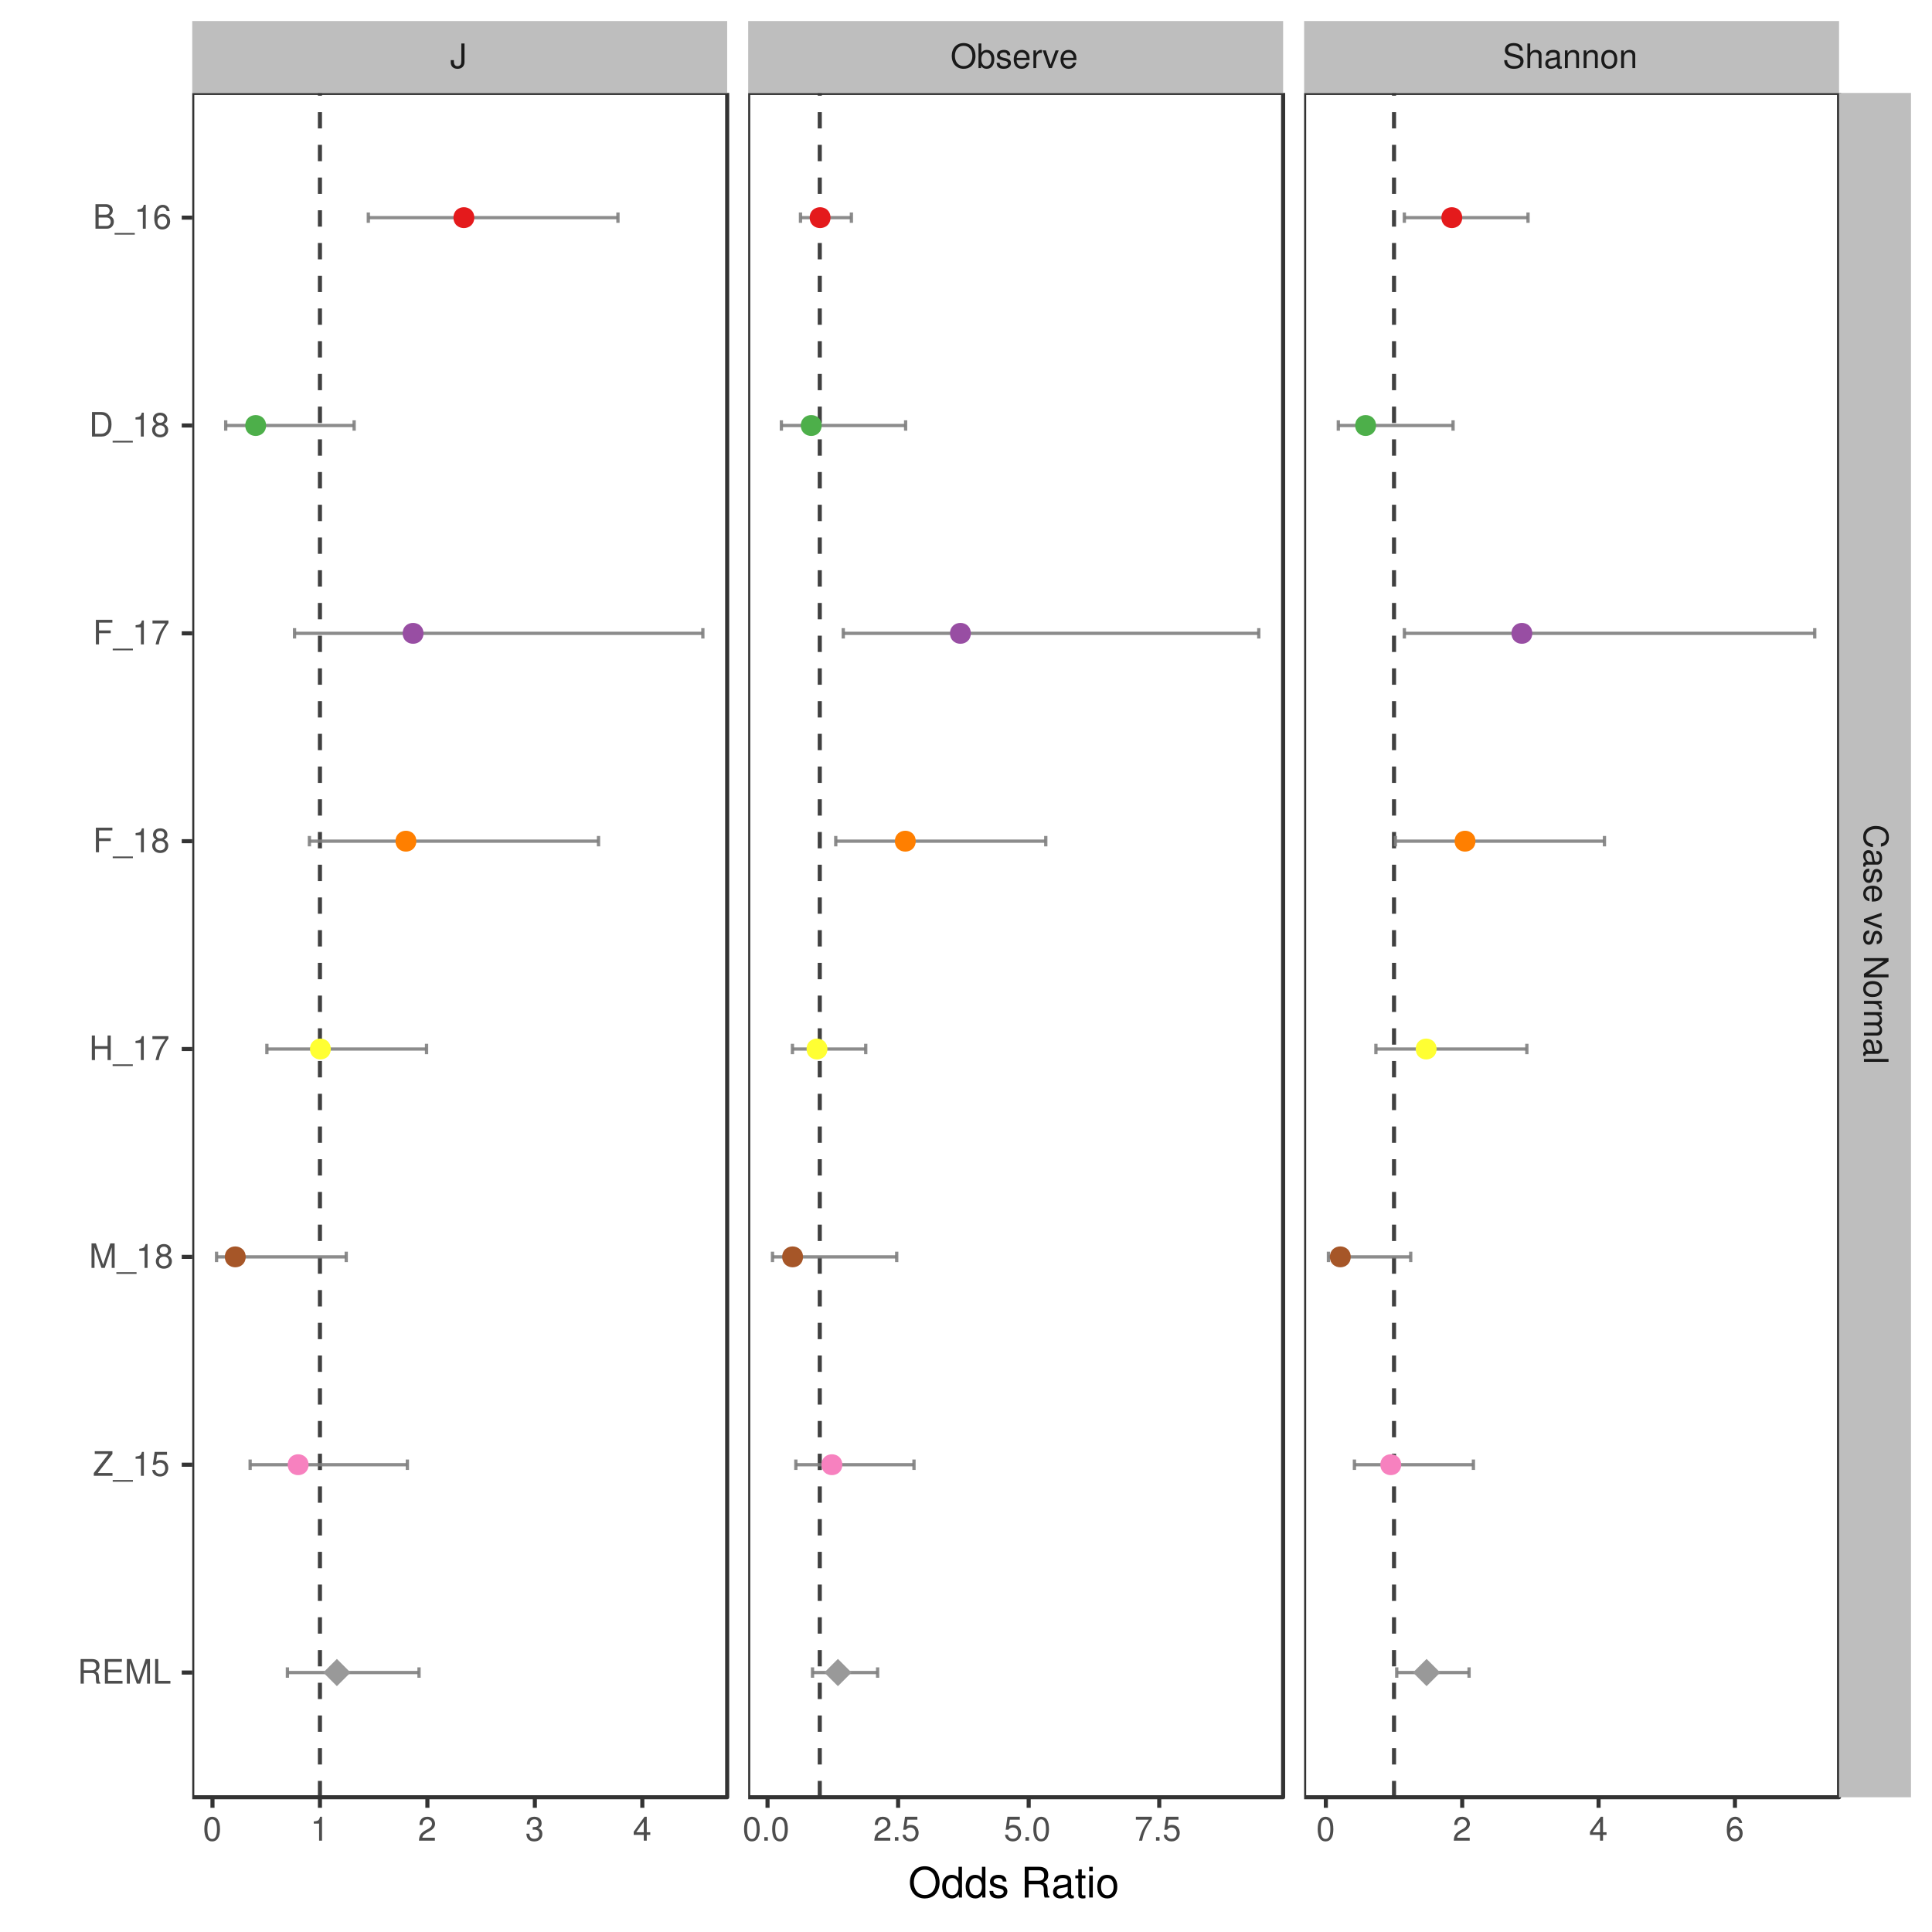 <?xml version="1.0" encoding="UTF-8"?>
<svg xmlns="http://www.w3.org/2000/svg" xmlns:xlink="http://www.w3.org/1999/xlink" width="504pt" height="504pt" viewBox="0 0 504 504" version="1.1">
<defs>
<g>
<symbol overflow="visible" id="glyph0-0">
<path style="stroke:none;" d=""/>
</symbol>
<symbol overflow="visible" id="glyph0-1">
<path style="stroke:none;" d="M 2.922 -6.406 L 2.922 -1.906 C 2.922 -1.391 2.875 -1.094 2.734 -0.875 C 2.562 -0.641 2.266 -0.484 1.938 -0.484 C 1.328 -0.484 0.984 -0.891 0.984 -1.641 L 0.984 -2.062 L 0.156 -2.062 L 0.156 -1.5 C 0.156 -0.453 0.828 0.203 1.938 0.203 C 3.047 0.203 3.75 -0.5 3.75 -1.594 L 3.75 -6.406 Z M 2.922 -6.406 "/>
</symbol>
<symbol overflow="visible" id="glyph0-2">
<path style="stroke:none;" d="M 3.422 -6.516 C 1.578 -6.516 0.328 -5.156 0.328 -3.156 C 0.328 -1.156 1.578 0.203 3.438 0.203 C 4.203 0.203 4.906 -0.031 5.422 -0.469 C 6.109 -1.062 6.531 -2.062 6.531 -3.109 C 6.531 -5.172 5.297 -6.516 3.422 -6.516 Z M 3.422 -5.797 C 4.812 -5.797 5.703 -4.734 5.703 -3.125 C 5.703 -1.578 4.781 -0.516 3.438 -0.516 C 2.062 -0.516 1.156 -1.578 1.156 -3.156 C 1.156 -4.734 2.062 -5.797 3.422 -5.797 Z M 3.422 -5.797 "/>
</symbol>
<symbol overflow="visible" id="glyph0-3">
<path style="stroke:none;" d="M 0.469 -6.406 L 0.469 0 L 1.141 0 L 1.141 -0.594 C 1.484 -0.047 1.953 0.203 2.594 0.203 C 3.812 0.203 4.594 -0.797 4.594 -2.328 C 4.594 -3.812 3.844 -4.734 2.625 -4.734 C 2 -4.734 1.547 -4.5 1.203 -3.984 L 1.203 -6.406 Z M 2.484 -4.062 C 3.312 -4.062 3.828 -3.344 3.828 -2.25 C 3.828 -1.203 3.297 -0.484 2.484 -0.484 C 1.719 -0.484 1.203 -1.188 1.203 -2.266 C 1.203 -3.359 1.719 -4.062 2.484 -4.062 Z M 2.484 -4.062 "/>
</symbol>
<symbol overflow="visible" id="glyph0-4">
<path style="stroke:none;" d="M 3.859 -3.328 C 3.844 -4.234 3.25 -4.734 2.188 -4.734 C 1.109 -4.734 0.406 -4.188 0.406 -3.328 C 0.406 -2.609 0.781 -2.266 1.875 -2 L 2.562 -1.844 C 3.062 -1.719 3.266 -1.531 3.266 -1.203 C 3.266 -0.766 2.844 -0.469 2.203 -0.469 C 1.797 -0.469 1.469 -0.594 1.281 -0.781 C 1.172 -0.922 1.125 -1.047 1.078 -1.375 L 0.297 -1.375 C 0.328 -0.312 0.938 0.203 2.141 0.203 C 3.297 0.203 4.031 -0.375 4.031 -1.266 C 4.031 -1.938 3.656 -2.328 2.734 -2.547 L 2.031 -2.703 C 1.438 -2.844 1.172 -3.047 1.172 -3.375 C 1.172 -3.797 1.562 -4.062 2.156 -4.062 C 2.75 -4.062 3.062 -3.812 3.078 -3.328 Z M 3.859 -3.328 "/>
</symbol>
<symbol overflow="visible" id="glyph0-5">
<path style="stroke:none;" d="M 4.516 -2.062 C 4.516 -2.766 4.453 -3.188 4.328 -3.531 C 4.031 -4.281 3.328 -4.734 2.469 -4.734 C 1.172 -4.734 0.359 -3.75 0.359 -2.25 C 0.359 -0.734 1.156 0.203 2.453 0.203 C 3.5 0.203 4.234 -0.391 4.422 -1.406 L 3.672 -1.406 C 3.469 -0.797 3.062 -0.469 2.469 -0.469 C 2 -0.469 1.609 -0.688 1.359 -1.078 C 1.188 -1.344 1.125 -1.594 1.125 -2.062 Z M 1.141 -2.656 C 1.203 -3.516 1.719 -4.062 2.453 -4.062 C 3.172 -4.062 3.734 -3.469 3.734 -2.703 C 3.734 -2.688 3.734 -2.672 3.719 -2.656 Z M 1.141 -2.656 "/>
</symbol>
<symbol overflow="visible" id="glyph0-6">
<path style="stroke:none;" d="M 0.609 -4.609 L 0.609 0 L 1.344 0 L 1.344 -2.391 C 1.344 -3.047 1.516 -3.484 1.859 -3.734 C 2.094 -3.906 2.312 -3.953 2.828 -3.969 L 2.828 -4.719 C 2.703 -4.734 2.641 -4.734 2.547 -4.734 C 2.062 -4.734 1.703 -4.453 1.281 -3.781 L 1.281 -4.609 Z M 0.609 -4.609 "/>
</symbol>
<symbol overflow="visible" id="glyph0-7">
<path style="stroke:none;" d="M 2.5 0 L 4.281 -4.609 L 3.453 -4.609 L 2.141 -0.875 L 0.922 -4.609 L 0.094 -4.609 L 1.703 0 Z M 2.5 0 "/>
</symbol>
<symbol overflow="visible" id="glyph0-8">
<path style="stroke:none;" d="M 5.25 -4.531 C 5.234 -5.781 4.375 -6.516 2.891 -6.516 C 1.484 -6.516 0.609 -5.797 0.609 -4.641 C 0.609 -3.859 1.031 -3.359 1.875 -3.141 L 3.469 -2.719 C 4.281 -2.5 4.641 -2.188 4.641 -1.688 C 4.641 -1.344 4.453 -0.984 4.188 -0.797 C 3.938 -0.609 3.531 -0.516 3.016 -0.516 C 2.312 -0.516 1.844 -0.688 1.531 -1.062 C 1.297 -1.344 1.188 -1.641 1.203 -2.047 L 0.422 -2.047 C 0.438 -1.453 0.547 -1.062 0.797 -0.719 C 1.234 -0.109 1.984 0.203 2.953 0.203 C 3.719 0.203 4.344 0.031 4.766 -0.297 C 5.188 -0.641 5.469 -1.203 5.469 -1.766 C 5.469 -2.547 4.969 -3.125 4.094 -3.375 L 2.484 -3.797 C 1.719 -4.016 1.438 -4.25 1.438 -4.75 C 1.438 -5.406 2 -5.828 2.875 -5.828 C 3.891 -5.828 4.453 -5.359 4.469 -4.531 Z M 5.25 -4.531 "/>
</symbol>
<symbol overflow="visible" id="glyph0-9">
<path style="stroke:none;" d="M 0.609 -6.406 L 0.609 0 L 1.344 0 L 1.344 -2.547 C 1.344 -3.484 1.844 -4.094 2.594 -4.094 C 2.828 -4.094 3.062 -4.016 3.25 -3.891 C 3.453 -3.734 3.547 -3.516 3.547 -3.188 L 3.547 0 L 4.281 0 L 4.281 -3.484 C 4.281 -4.25 3.719 -4.734 2.828 -4.734 C 2.172 -4.734 1.781 -4.547 1.344 -3.969 L 1.344 -6.406 Z M 0.609 -6.406 "/>
</symbol>
<symbol overflow="visible" id="glyph0-10">
<path style="stroke:none;" d="M 4.703 -0.438 C 4.625 -0.406 4.594 -0.406 4.547 -0.406 C 4.297 -0.406 4.156 -0.547 4.156 -0.781 L 4.156 -3.484 C 4.156 -4.297 3.547 -4.734 2.422 -4.734 C 1.75 -4.734 1.203 -4.547 0.891 -4.203 C 0.672 -3.969 0.594 -3.703 0.578 -3.25 L 1.312 -3.25 C 1.375 -3.812 1.703 -4.062 2.391 -4.062 C 3.047 -4.062 3.422 -3.812 3.422 -3.375 L 3.422 -3.188 C 3.422 -2.875 3.234 -2.75 2.656 -2.672 C 1.625 -2.547 1.453 -2.5 1.172 -2.391 C 0.641 -2.172 0.375 -1.766 0.375 -1.156 C 0.375 -0.328 0.953 0.203 1.875 0.203 C 2.469 0.203 2.922 0 3.453 -0.469 C 3.5 -0.016 3.734 0.203 4.203 0.203 C 4.359 0.203 4.469 0.188 4.703 0.125 Z M 3.422 -1.453 C 3.422 -1.203 3.359 -1.062 3.125 -0.859 C 2.828 -0.578 2.469 -0.438 2.047 -0.438 C 1.469 -0.438 1.141 -0.719 1.141 -1.172 C 1.141 -1.656 1.453 -1.906 2.25 -2.016 C 3.016 -2.125 3.172 -2.156 3.422 -2.281 Z M 3.422 -1.453 "/>
</symbol>
<symbol overflow="visible" id="glyph0-11">
<path style="stroke:none;" d="M 0.609 -4.609 L 0.609 0 L 1.359 0 L 1.359 -2.547 C 1.359 -3.484 1.844 -4.094 2.609 -4.094 C 3.188 -4.094 3.547 -3.75 3.547 -3.188 L 3.547 0 L 4.281 0 L 4.281 -3.484 C 4.281 -4.25 3.719 -4.734 2.828 -4.734 C 2.141 -4.734 1.703 -4.484 1.297 -3.828 L 1.297 -4.609 Z M 0.609 -4.609 "/>
</symbol>
<symbol overflow="visible" id="glyph0-12">
<path style="stroke:none;" d="M 2.391 -4.734 C 1.094 -4.734 0.312 -3.812 0.312 -2.266 C 0.312 -0.719 1.094 0.203 2.406 0.203 C 3.688 0.203 4.484 -0.719 4.484 -2.234 C 4.484 -3.828 3.719 -4.734 2.391 -4.734 Z M 2.406 -4.062 C 3.234 -4.062 3.719 -3.391 3.719 -2.25 C 3.719 -1.156 3.203 -0.469 2.406 -0.469 C 1.578 -0.469 1.078 -1.156 1.078 -2.266 C 1.078 -3.375 1.578 -4.062 2.406 -4.062 Z M 2.406 -4.062 "/>
</symbol>
<symbol overflow="visible" id="glyph0-13">
<path style="stroke:none;" d="M 2.422 -6.234 C 1.844 -6.234 1.312 -5.984 0.984 -5.547 C 0.578 -5 0.375 -4.172 0.375 -3.016 C 0.375 -0.922 1.078 0.203 2.422 0.203 C 3.734 0.203 4.453 -0.922 4.453 -2.969 C 4.453 -4.172 4.266 -4.984 3.859 -5.547 C 3.531 -5.984 3.016 -6.234 2.422 -6.234 Z M 2.422 -5.547 C 3.25 -5.547 3.672 -4.703 3.672 -3.031 C 3.672 -1.266 3.266 -0.438 2.406 -0.438 C 1.578 -0.438 1.172 -1.297 1.172 -3.016 C 1.172 -4.719 1.578 -5.547 2.422 -5.547 Z M 2.422 -5.547 "/>
</symbol>
<symbol overflow="visible" id="glyph0-14">
<path style="stroke:none;" d="M 2.281 -4.438 L 2.281 0 L 3.047 0 L 3.047 -6.234 L 2.547 -6.234 C 2.266 -5.281 2.094 -5.141 0.891 -5 L 0.891 -4.438 Z M 2.281 -4.438 "/>
</symbol>
<symbol overflow="visible" id="glyph0-15">
<path style="stroke:none;" d="M 4.453 -0.766 L 1.172 -0.766 C 1.25 -1.281 1.531 -1.594 2.297 -2.047 L 3.172 -2.531 C 4.047 -3 4.5 -3.641 4.5 -4.406 C 4.5 -4.922 4.281 -5.406 3.922 -5.75 C 3.547 -6.078 3.094 -6.234 2.5 -6.234 C 1.703 -6.234 1.125 -5.953 0.781 -5.422 C 0.547 -5.094 0.453 -4.703 0.438 -4.078 L 1.219 -4.078 C 1.234 -4.5 1.297 -4.75 1.406 -4.953 C 1.594 -5.328 2 -5.562 2.469 -5.562 C 3.172 -5.562 3.703 -5.062 3.703 -4.391 C 3.703 -3.891 3.406 -3.469 2.859 -3.156 L 2.047 -2.703 C 0.75 -1.969 0.375 -1.375 0.297 0 L 4.453 0 Z M 4.453 -0.766 "/>
</symbol>
<symbol overflow="visible" id="glyph0-16">
<path style="stroke:none;" d="M 1.938 -2.859 L 2.047 -2.859 L 2.359 -2.875 C 3.219 -2.875 3.656 -2.484 3.656 -1.734 C 3.656 -0.953 3.172 -0.484 2.359 -0.484 C 1.516 -0.484 1.109 -0.906 1.062 -1.812 L 0.281 -1.812 C 0.312 -1.312 0.406 -0.984 0.547 -0.703 C 0.875 -0.109 1.484 0.203 2.344 0.203 C 3.625 0.203 4.453 -0.562 4.453 -1.734 C 4.453 -2.531 4.141 -2.969 3.391 -3.234 C 3.969 -3.453 4.266 -3.891 4.266 -4.516 C 4.266 -5.594 3.547 -6.234 2.359 -6.234 C 1.109 -6.234 0.438 -5.547 0.406 -4.219 L 1.188 -4.219 C 1.203 -4.594 1.234 -4.812 1.328 -5 C 1.5 -5.344 1.891 -5.562 2.375 -5.562 C 3.062 -5.562 3.469 -5.156 3.469 -4.5 C 3.469 -4.062 3.312 -3.797 2.969 -3.656 C 2.766 -3.562 2.484 -3.531 1.938 -3.516 Z M 1.938 -2.859 "/>
</symbol>
<symbol overflow="visible" id="glyph0-17">
<path style="stroke:none;" d="M 2.875 -1.5 L 2.875 0 L 3.656 0 L 3.656 -1.5 L 4.578 -1.5 L 4.578 -2.188 L 3.656 -2.188 L 3.656 -6.234 L 3.078 -6.234 L 0.25 -2.312 L 0.25 -1.5 Z M 2.875 -2.188 L 0.922 -2.188 L 2.875 -4.922 Z M 2.875 -2.188 "/>
</symbol>
<symbol overflow="visible" id="glyph0-18">
<path style="stroke:none;" d="M 1.688 -0.922 L 0.766 -0.922 L 0.766 0 L 1.688 0 Z M 1.688 -0.922 "/>
</symbol>
<symbol overflow="visible" id="glyph0-19">
<path style="stroke:none;" d="M 4.188 -6.234 L 0.969 -6.234 L 0.5 -2.844 L 1.219 -2.844 C 1.578 -3.266 1.875 -3.422 2.359 -3.422 C 3.188 -3.422 3.719 -2.844 3.719 -1.922 C 3.719 -1.031 3.203 -0.484 2.359 -0.484 C 1.688 -0.484 1.266 -0.828 1.078 -1.531 L 0.312 -1.531 C 0.406 -1.016 0.5 -0.781 0.688 -0.547 C 1.031 -0.078 1.672 0.203 2.375 0.203 C 3.641 0.203 4.516 -0.719 4.516 -2.031 C 4.516 -3.266 3.688 -4.109 2.5 -4.109 C 2.062 -4.109 1.703 -4 1.344 -3.734 L 1.594 -5.469 L 4.188 -5.469 Z M 4.188 -6.234 "/>
</symbol>
<symbol overflow="visible" id="glyph0-20">
<path style="stroke:none;" d="M 4.578 -6.234 L 0.406 -6.234 L 0.406 -5.469 L 3.781 -5.469 C 2.281 -3.359 1.688 -2.047 1.219 0 L 2.047 0 C 2.391 -2 3.172 -3.719 4.578 -5.594 Z M 4.578 -6.234 "/>
</symbol>
<symbol overflow="visible" id="glyph0-21">
<path style="stroke:none;" d="M 4.375 -4.609 C 4.234 -5.625 3.562 -6.234 2.609 -6.234 C 1.922 -6.234 1.312 -5.906 0.938 -5.344 C 0.547 -4.734 0.375 -3.969 0.375 -2.844 C 0.375 -1.797 0.531 -1.125 0.906 -0.578 C 1.234 -0.078 1.781 0.203 2.469 0.203 C 3.656 0.203 4.516 -0.672 4.516 -1.906 C 4.516 -3.062 3.719 -3.875 2.609 -3.875 C 1.984 -3.875 1.5 -3.641 1.172 -3.188 C 1.172 -4.703 1.672 -5.547 2.562 -5.547 C 3.109 -5.547 3.484 -5.203 3.609 -4.609 Z M 2.5 -3.188 C 3.25 -3.188 3.719 -2.672 3.719 -1.844 C 3.719 -1.062 3.188 -0.484 2.484 -0.484 C 1.766 -0.484 1.219 -1.078 1.219 -1.875 C 1.219 -2.656 1.734 -3.188 2.5 -3.188 Z M 2.5 -3.188 "/>
</symbol>
<symbol overflow="visible" id="glyph0-22">
<path style="stroke:none;" d="M 1.641 -2.766 L 3.75 -2.766 C 4.484 -2.766 4.797 -2.406 4.797 -1.625 L 4.797 -1.047 C 4.797 -0.656 4.859 -0.266 4.984 0 L 5.969 0 L 5.969 -0.203 C 5.672 -0.406 5.609 -0.641 5.594 -1.5 C 5.578 -2.547 5.406 -2.875 4.719 -3.172 C 5.438 -3.516 5.734 -3.969 5.734 -4.703 C 5.734 -5.812 5.031 -6.406 3.781 -6.406 L 0.812 -6.406 L 0.812 0 L 1.641 0 Z M 1.641 -3.484 L 1.641 -5.688 L 3.609 -5.688 C 4.078 -5.688 4.344 -5.625 4.547 -5.438 C 4.766 -5.266 4.875 -4.969 4.875 -4.578 C 4.875 -3.828 4.484 -3.484 3.609 -3.484 Z M 1.641 -3.484 "/>
</symbol>
<symbol overflow="visible" id="glyph0-23">
<path style="stroke:none;" d="M 1.609 -2.922 L 5.109 -2.922 L 5.109 -3.641 L 1.609 -3.641 L 1.609 -5.688 L 5.234 -5.688 L 5.234 -6.406 L 0.797 -6.406 L 0.797 0 L 5.391 0 L 5.391 -0.719 L 1.609 -0.719 Z M 1.609 -2.922 "/>
</symbol>
<symbol overflow="visible" id="glyph0-24">
<path style="stroke:none;" d="M 4.109 0 L 5.922 -5.375 L 5.922 0 L 6.688 0 L 6.688 -6.406 L 5.562 -6.406 L 3.688 -0.828 L 1.797 -6.406 L 0.656 -6.406 L 0.656 0 L 1.438 0 L 1.438 -5.375 L 3.25 0 Z M 4.109 0 "/>
</symbol>
<symbol overflow="visible" id="glyph0-25">
<path style="stroke:none;" d="M 1.516 -6.406 L 0.703 -6.406 L 0.703 0 L 4.688 0 L 4.688 -0.719 L 1.516 -0.719 Z M 1.516 -6.406 "/>
</symbol>
<symbol overflow="visible" id="glyph0-26">
<path style="stroke:none;" d="M 5.109 -6.406 L 0.5 -6.406 L 0.5 -5.688 L 4.094 -5.688 L 0.25 -0.719 L 0.25 0 L 5.125 0 L 5.125 -0.719 L 1.281 -0.719 L 5.109 -5.672 Z M 5.109 -6.406 "/>
</symbol>
<symbol overflow="visible" id="glyph0-27">
<path style="stroke:none;" d="M 5.078 1.109 L -0.188 1.109 L -0.188 1.547 L 5.078 1.547 Z M 5.078 1.109 "/>
</symbol>
<symbol overflow="visible" id="glyph0-28">
<path style="stroke:none;" d="M 3.438 -3.281 C 4.078 -3.672 4.297 -3.984 4.297 -4.578 C 4.297 -5.547 3.531 -6.234 2.422 -6.234 C 1.312 -6.234 0.547 -5.547 0.547 -4.578 C 0.547 -4 0.75 -3.672 1.391 -3.281 C 0.672 -2.938 0.328 -2.422 0.328 -1.734 C 0.328 -0.594 1.188 0.203 2.422 0.203 C 3.656 0.203 4.516 -0.594 4.516 -1.719 C 4.516 -2.422 4.156 -2.938 3.438 -3.281 Z M 2.422 -5.547 C 3.078 -5.547 3.5 -5.156 3.5 -4.562 C 3.5 -3.969 3.062 -3.594 2.422 -3.594 C 1.766 -3.594 1.344 -3.969 1.344 -4.562 C 1.344 -5.156 1.766 -5.547 2.422 -5.547 Z M 2.422 -2.938 C 3.188 -2.938 3.719 -2.453 3.719 -1.719 C 3.719 -0.969 3.188 -0.484 2.406 -0.484 C 1.641 -0.484 1.125 -0.984 1.125 -1.719 C 1.125 -2.453 1.641 -2.938 2.422 -2.938 Z M 2.422 -2.938 "/>
</symbol>
<symbol overflow="visible" id="glyph0-29">
<path style="stroke:none;" d="M 4.844 -2.922 L 4.844 0 L 5.672 0 L 5.672 -6.406 L 4.844 -6.406 L 4.844 -3.641 L 1.547 -3.641 L 1.547 -6.406 L 0.734 -6.406 L 0.734 0 L 1.562 0 L 1.562 -2.922 Z M 4.844 -2.922 "/>
</symbol>
<symbol overflow="visible" id="glyph0-30">
<path style="stroke:none;" d="M 1.609 -2.922 L 4.672 -2.922 L 4.672 -3.641 L 1.609 -3.641 L 1.609 -5.688 L 5.094 -5.688 L 5.094 -6.406 L 0.797 -6.406 L 0.797 0 L 1.609 0 Z M 1.609 -2.922 "/>
</symbol>
<symbol overflow="visible" id="glyph0-31">
<path style="stroke:none;" d="M 0.781 0 L 3.25 0 C 4.875 0 5.875 -1.219 5.875 -3.203 C 5.875 -5.203 4.875 -6.406 3.25 -6.406 L 0.781 -6.406 Z M 1.594 -0.719 L 1.594 -5.688 L 3.109 -5.688 C 4.375 -5.688 5.047 -4.844 5.047 -3.203 C 5.047 -1.578 4.375 -0.719 3.109 -0.719 Z M 1.594 -0.719 "/>
</symbol>
<symbol overflow="visible" id="glyph0-32">
<path style="stroke:none;" d="M 0.688 0 L 3.594 0 C 4.203 0 4.641 -0.172 4.984 -0.531 C 5.297 -0.875 5.484 -1.328 5.484 -1.828 C 5.484 -2.609 5.125 -3.062 4.312 -3.391 C 4.891 -3.656 5.203 -4.141 5.203 -4.781 C 5.203 -5.25 5.016 -5.672 4.688 -5.969 C 4.359 -6.266 3.922 -6.406 3.297 -6.406 L 0.688 -6.406 Z M 1.516 -3.656 L 1.516 -5.688 L 3.094 -5.688 C 3.547 -5.688 3.812 -5.625 4.031 -5.469 C 4.25 -5.281 4.375 -5.016 4.375 -4.672 C 4.375 -4.328 4.25 -4.062 4.031 -3.875 C 3.812 -3.719 3.547 -3.656 3.094 -3.656 Z M 1.516 -0.719 L 1.516 -2.922 L 3.516 -2.922 C 3.906 -2.922 4.172 -2.828 4.359 -2.625 C 4.562 -2.422 4.656 -2.141 4.656 -1.828 C 4.656 -1.516 4.562 -1.234 4.359 -1.031 C 4.172 -0.812 3.906 -0.719 3.516 -0.719 Z M 1.516 -0.719 "/>
</symbol>
<symbol overflow="visible" id="glyph1-0">
<path style="stroke:none;" d=""/>
</symbol>
<symbol overflow="visible" id="glyph1-1">
<path style="stroke:none;" d="M 4.422 5.828 C 5.828 5.562 6.516 4.766 6.516 3.359 C 6.516 2.484 6.25 1.797 5.719 1.312 C 5.078 0.734 4.172 0.422 3.125 0.422 C 2.078 0.422 1.172 0.75 0.547 1.359 C 0.031 1.844 -0.203 2.484 -0.203 3.312 C -0.203 4.875 0.641 5.766 2.344 5.953 L 2.344 5.109 C 1.906 5.047 1.594 4.953 1.344 4.828 C 0.812 4.562 0.516 4.016 0.516 3.328 C 0.516 2.047 1.547 1.234 3.141 1.234 C 4.781 1.234 5.797 2.016 5.797 3.25 C 5.797 3.781 5.641 4.25 5.391 4.516 C 5.172 4.766 4.906 4.891 4.422 4.984 Z M 4.422 5.828 "/>
</symbol>
<symbol overflow="visible" id="glyph1-2">
<path style="stroke:none;" d="M 0.438 4.703 C 0.406 4.625 0.406 4.594 0.406 4.547 C 0.406 4.297 0.547 4.156 0.781 4.156 L 3.484 4.156 C 4.297 4.156 4.734 3.547 4.734 2.422 C 4.734 1.75 4.547 1.203 4.203 0.891 C 3.969 0.672 3.703 0.594 3.25 0.578 L 3.25 1.312 C 3.812 1.375 4.062 1.703 4.062 2.391 C 4.062 3.047 3.812 3.422 3.375 3.422 L 3.188 3.422 C 2.875 3.422 2.75 3.234 2.672 2.656 C 2.547 1.625 2.5 1.453 2.391 1.172 C 2.172 0.641 1.766 0.375 1.156 0.375 C 0.328 0.375 -0.203 0.953 -0.203 1.875 C -0.203 2.469 0 2.922 0.469 3.453 C 0.016 3.5 -0.203 3.734 -0.203 4.203 C -0.203 4.359 -0.188 4.469 -0.125 4.703 Z M 1.453 3.422 C 1.203 3.422 1.062 3.359 0.859 3.125 C 0.578 2.828 0.438 2.469 0.438 2.047 C 0.438 1.469 0.719 1.141 1.172 1.141 C 1.656 1.141 1.906 1.453 2.016 2.25 C 2.125 3.016 2.156 3.172 2.281 3.422 Z M 1.453 3.422 "/>
</symbol>
<symbol overflow="visible" id="glyph1-3">
<path style="stroke:none;" d="M 3.328 3.859 C 4.234 3.844 4.734 3.25 4.734 2.188 C 4.734 1.109 4.188 0.406 3.328 0.406 C 2.609 0.406 2.266 0.781 2 1.875 L 1.844 2.562 C 1.719 3.062 1.531 3.266 1.203 3.266 C 0.766 3.266 0.469 2.844 0.469 2.203 C 0.469 1.797 0.594 1.469 0.781 1.281 C 0.922 1.172 1.047 1.125 1.375 1.078 L 1.375 0.297 C 0.312 0.328 -0.203 0.938 -0.203 2.141 C -0.203 3.297 0.375 4.031 1.266 4.031 C 1.938 4.031 2.328 3.656 2.547 2.734 L 2.703 2.031 C 2.844 1.438 3.047 1.172 3.375 1.172 C 3.797 1.172 4.062 1.562 4.062 2.156 C 4.062 2.75 3.812 3.062 3.328 3.078 Z M 3.328 3.859 "/>
</symbol>
<symbol overflow="visible" id="glyph1-4">
<path style="stroke:none;" d="M 2.062 4.516 C 2.766 4.516 3.188 4.453 3.531 4.328 C 4.281 4.031 4.734 3.328 4.734 2.469 C 4.734 1.172 3.75 0.359 2.25 0.359 C 0.734 0.359 -0.203 1.156 -0.203 2.453 C -0.203 3.5 0.391 4.234 1.406 4.422 L 1.406 3.672 C 0.797 3.469 0.469 3.062 0.469 2.469 C 0.469 2 0.688 1.609 1.078 1.359 C 1.344 1.188 1.594 1.125 2.062 1.125 Z M 2.656 1.141 C 3.516 1.203 4.062 1.719 4.062 2.453 C 4.062 3.172 3.469 3.734 2.703 3.734 C 2.688 3.734 2.672 3.734 2.656 3.719 Z M 2.656 1.141 "/>
</symbol>
<symbol overflow="visible" id="glyph1-5">
<path style="stroke:none;" d=""/>
</symbol>
<symbol overflow="visible" id="glyph1-6">
<path style="stroke:none;" d="M 0 2.5 L 4.609 4.281 L 4.609 3.453 L 0.875 2.141 L 4.609 0.922 L 4.609 0.094 L 0 1.703 Z M 0 2.5 "/>
</symbol>
<symbol overflow="visible" id="glyph1-7">
<path style="stroke:none;" d="M 6.406 5.688 L 6.406 4.906 L 1.172 4.906 L 6.406 1.562 L 6.406 0.672 L 0 0.672 L 0 1.438 L 5.203 1.438 L 0 4.766 L 0 5.688 Z M 6.406 5.688 "/>
</symbol>
<symbol overflow="visible" id="glyph1-8">
<path style="stroke:none;" d="M 4.734 2.391 C 4.734 1.094 3.812 0.312 2.266 0.312 C 0.719 0.312 -0.203 1.094 -0.203 2.406 C -0.203 3.688 0.719 4.484 2.234 4.484 C 3.828 4.484 4.734 3.719 4.734 2.391 Z M 4.062 2.406 C 4.062 3.234 3.391 3.719 2.25 3.719 C 1.156 3.719 0.469 3.203 0.469 2.406 C 0.469 1.578 1.156 1.078 2.266 1.078 C 3.375 1.078 4.062 1.578 4.062 2.406 Z M 4.062 2.406 "/>
</symbol>
<symbol overflow="visible" id="glyph1-9">
<path style="stroke:none;" d="M 4.609 0.609 L 0 0.609 L 0 1.344 L 2.391 1.344 C 3.047 1.344 3.484 1.516 3.734 1.859 C 3.906 2.094 3.953 2.312 3.969 2.828 L 4.719 2.828 C 4.734 2.703 4.734 2.641 4.734 2.547 C 4.734 2.062 4.453 1.703 3.781 1.281 L 4.609 1.281 Z M 4.609 0.609 "/>
</symbol>
<symbol overflow="visible" id="glyph1-10">
<path style="stroke:none;" d="M 4.609 0.609 L 0 0.609 L 0 1.359 L 2.891 1.359 C 3.562 1.359 4.094 1.844 4.094 2.438 C 4.094 2.984 3.766 3.297 3.172 3.297 L 0 3.297 L 0 4.031 L 2.891 4.031 C 3.562 4.031 4.094 4.516 4.094 5.109 C 4.094 5.641 3.75 5.969 3.172 5.969 L 0 5.969 L 0 6.703 L 3.453 6.703 C 4.281 6.703 4.734 6.234 4.734 5.359 C 4.734 4.75 4.562 4.375 4.031 3.953 C 4.531 3.672 4.734 3.312 4.734 2.703 C 4.734 2.094 4.516 1.688 3.953 1.297 L 4.609 1.297 Z M 4.609 0.609 "/>
</symbol>
<symbol overflow="visible" id="glyph1-11">
<path style="stroke:none;" d="M 6.406 1.344 L 6.406 0.594 L 0 0.594 L 0 1.344 Z M 6.406 1.344 "/>
</symbol>
<symbol overflow="visible" id="glyph2-0">
<path style="stroke:none;" d=""/>
</symbol>
<symbol overflow="visible" id="glyph2-1">
<path style="stroke:none;" d="M 4.281 -8.156 C 1.984 -8.156 0.422 -6.453 0.422 -3.953 C 0.422 -1.438 1.984 0.25 4.297 0.25 C 5.266 0.25 6.125 -0.047 6.781 -0.594 C 7.641 -1.328 8.156 -2.578 8.156 -3.891 C 8.156 -6.469 6.641 -8.156 4.281 -8.156 Z M 4.281 -7.25 C 6.016 -7.25 7.141 -5.922 7.141 -3.906 C 7.141 -1.969 5.984 -0.656 4.297 -0.656 C 2.578 -0.656 1.438 -1.969 1.438 -3.953 C 1.438 -5.922 2.578 -7.25 4.281 -7.25 Z M 4.281 -7.25 "/>
</symbol>
<symbol overflow="visible" id="glyph2-2">
<path style="stroke:none;" d="M 5.438 -8.016 L 4.531 -8.016 L 4.531 -5.031 C 4.141 -5.625 3.531 -5.922 2.766 -5.922 C 1.266 -5.922 0.281 -4.734 0.281 -2.891 C 0.281 -0.953 1.25 0.25 2.797 0.25 C 3.594 0.25 4.141 -0.047 4.625 -0.766 L 4.625 0 L 5.438 0 Z M 2.922 -5.078 C 3.906 -5.078 4.531 -4.188 4.531 -2.812 C 4.531 -1.484 3.891 -0.609 2.922 -0.609 C 1.906 -0.609 1.25 -1.5 1.25 -2.844 C 1.25 -4.188 1.906 -5.078 2.922 -5.078 Z M 2.922 -5.078 "/>
</symbol>
<symbol overflow="visible" id="glyph2-3">
<path style="stroke:none;" d="M 4.812 -4.156 C 4.812 -5.297 4.062 -5.922 2.734 -5.922 C 1.391 -5.922 0.516 -5.234 0.516 -4.172 C 0.516 -3.266 0.984 -2.844 2.344 -2.516 L 3.203 -2.297 C 3.844 -2.141 4.094 -1.906 4.094 -1.5 C 4.094 -0.953 3.547 -0.594 2.75 -0.594 C 2.25 -0.594 1.844 -0.734 1.609 -0.984 C 1.469 -1.141 1.391 -1.312 1.344 -1.719 L 0.375 -1.719 C 0.422 -0.391 1.172 0.25 2.672 0.25 C 4.125 0.25 5.047 -0.469 5.047 -1.578 C 5.047 -2.438 4.562 -2.906 3.422 -3.172 L 2.547 -3.391 C 1.797 -3.562 1.469 -3.812 1.469 -4.219 C 1.469 -4.734 1.953 -5.078 2.688 -5.078 C 3.438 -5.078 3.828 -4.766 3.844 -4.156 Z M 4.812 -4.156 "/>
</symbol>
<symbol overflow="visible" id="glyph2-4">
<path style="stroke:none;" d=""/>
</symbol>
<symbol overflow="visible" id="glyph2-5">
<path style="stroke:none;" d="M 2.047 -3.453 L 4.688 -3.453 C 5.594 -3.453 6 -3.016 6 -2.031 L 6 -1.312 C 6 -0.812 6.078 -0.328 6.219 0 L 7.469 0 L 7.469 -0.25 C 7.078 -0.516 7 -0.797 6.984 -1.875 C 6.969 -3.188 6.766 -3.594 5.891 -3.953 C 6.797 -4.406 7.156 -4.969 7.156 -5.875 C 7.156 -7.266 6.297 -8.016 4.719 -8.016 L 1.016 -8.016 L 1.016 0 L 2.047 0 Z M 2.047 -4.359 L 2.047 -7.109 L 4.516 -7.109 C 5.094 -7.109 5.422 -7.031 5.672 -6.812 C 5.953 -6.578 6.094 -6.219 6.094 -5.734 C 6.094 -4.781 5.609 -4.359 4.516 -4.359 Z M 2.047 -4.359 "/>
</symbol>
<symbol overflow="visible" id="glyph2-6">
<path style="stroke:none;" d="M 5.891 -0.531 C 5.781 -0.516 5.734 -0.516 5.688 -0.516 C 5.375 -0.516 5.188 -0.688 5.188 -0.969 L 5.188 -4.359 C 5.188 -5.375 4.438 -5.922 3.031 -5.922 C 2.188 -5.922 1.5 -5.688 1.109 -5.266 C 0.844 -4.969 0.734 -4.625 0.719 -4.062 L 1.641 -4.062 C 1.719 -4.766 2.141 -5.078 2.984 -5.078 C 3.812 -5.078 4.281 -4.781 4.281 -4.219 L 4.281 -3.984 C 4.281 -3.594 4.047 -3.438 3.328 -3.344 C 2.031 -3.172 1.828 -3.141 1.469 -2.984 C 0.797 -2.719 0.469 -2.203 0.469 -1.453 C 0.469 -0.406 1.188 0.25 2.359 0.25 C 3.078 0.25 3.656 0 4.312 -0.594 C 4.375 -0.016 4.656 0.25 5.266 0.25 C 5.438 0.25 5.594 0.234 5.891 0.156 Z M 4.281 -1.812 C 4.281 -1.5 4.188 -1.312 3.922 -1.062 C 3.547 -0.719 3.094 -0.547 2.547 -0.547 C 1.844 -0.547 1.422 -0.891 1.422 -1.469 C 1.422 -2.078 1.828 -2.391 2.812 -2.531 C 3.766 -2.656 3.969 -2.703 4.281 -2.844 Z M 4.281 -1.812 "/>
</symbol>
<symbol overflow="visible" id="glyph2-7">
<path style="stroke:none;" d="M 2.797 -5.766 L 1.844 -5.766 L 1.844 -7.344 L 0.938 -7.344 L 0.938 -5.766 L 0.156 -5.766 L 0.156 -5.016 L 0.938 -5.016 L 0.938 -0.656 C 0.938 -0.078 1.328 0.25 2.047 0.25 C 2.266 0.25 2.484 0.234 2.797 0.172 L 2.797 -0.594 C 2.672 -0.562 2.531 -0.547 2.359 -0.547 C 1.953 -0.547 1.844 -0.656 1.844 -1.062 L 1.844 -5.016 L 2.797 -5.016 Z M 2.797 -5.766 "/>
</symbol>
<symbol overflow="visible" id="glyph2-8">
<path style="stroke:none;" d="M 1.656 -5.766 L 0.734 -5.766 L 0.734 0 L 1.656 0 Z M 1.656 -8.016 L 0.719 -8.016 L 0.719 -6.859 L 1.656 -6.859 Z M 1.656 -8.016 "/>
</symbol>
<symbol overflow="visible" id="glyph2-9">
<path style="stroke:none;" d="M 2.984 -5.922 C 1.375 -5.922 0.391 -4.781 0.391 -2.844 C 0.391 -0.906 1.359 0.25 3 0.25 C 4.625 0.25 5.609 -0.906 5.609 -2.797 C 5.609 -4.781 4.656 -5.922 2.984 -5.922 Z M 3 -5.078 C 4.031 -5.078 4.656 -4.234 4.656 -2.812 C 4.656 -1.453 4.016 -0.594 3 -0.594 C 1.984 -0.594 1.359 -1.438 1.359 -2.844 C 1.359 -4.219 1.984 -5.078 3 -5.078 Z M 3 -5.078 "/>
</symbol>
</g>
<clipPath id="clip1">
  <path d="M 50.152 24.246 L 190 24.246 L 190 469 L 50.152 469 Z M 50.152 24.246 "/>
</clipPath>
<clipPath id="clip2">
  <path d="M 82 24.246 L 84 24.246 L 84 469.848 L 82 469.848 Z M 82 24.246 "/>
</clipPath>
<clipPath id="clip3">
  <path d="M 50.152 24.246 L 190.699 24.246 L 190.699 469.848 L 50.152 469.848 Z M 50.152 24.246 "/>
</clipPath>
<clipPath id="clip4">
  <path d="M 195.18 24.246 L 335 24.246 L 335 469 L 195.18 469 Z M 195.18 24.246 "/>
</clipPath>
<clipPath id="clip5">
  <path d="M 213 24.246 L 215 24.246 L 215 469.848 L 213 469.848 Z M 213 24.246 "/>
</clipPath>
<clipPath id="clip6">
  <path d="M 195.18 24.246 L 335.727 24.246 L 335.727 469.848 L 195.18 469.848 Z M 195.18 24.246 "/>
</clipPath>
<clipPath id="clip7">
  <path d="M 340.207 24.246 L 480 24.246 L 480 469 L 340.207 469 Z M 340.207 24.246 "/>
</clipPath>
<clipPath id="clip8">
  <path d="M 363 24.246 L 365 24.246 L 365 469.848 L 363 469.848 Z M 363 24.246 "/>
</clipPath>
<clipPath id="clip9">
  <path d="M 340.207 24.246 L 480.754 24.246 L 480.754 469.848 L 340.207 469.848 Z M 340.207 24.246 "/>
</clipPath>
<clipPath id="clip10">
  <path d="M 50.152 5.48 L 190 5.48 L 190 25 L 50.152 25 Z M 50.152 5.48 "/>
</clipPath>
<clipPath id="clip11">
  <path d="M 195.18 5.48 L 335 5.48 L 335 25 L 195.18 25 Z M 195.18 5.48 "/>
</clipPath>
<clipPath id="clip12">
  <path d="M 340.207 5.48 L 480 5.48 L 480 25 L 340.207 25 Z M 340.207 5.48 "/>
</clipPath>
<clipPath id="clip13">
  <path d="M 479.754 24.246 L 499 24.246 L 499 469 L 479.754 469 Z M 479.754 24.246 "/>
</clipPath>
</defs>
<g id="surface6">
<rect x="0" y="0" width="504" height="504" style="fill:rgb(100%,100%,100%);fill-opacity:1;stroke:none;"/>
<rect x="0" y="0" width="504" height="504" style="fill:rgb(100%,100%,100%);fill-opacity:1;stroke:none;"/>
<path style="fill:none;stroke-width:1.067;stroke-linecap:round;stroke-linejoin:round;stroke:rgb(100%,100%,100%);stroke-opacity:1;stroke-miterlimit:10;" d="M 0 504 L 504 504 L 504 0 L 0 0 Z M 0 504 "/>
<g clip-path="url(#clip1)" clip-rule="nonzero">
<path style=" stroke:none;fill-rule:nonzero;fill:rgb(100%,100%,100%);fill-opacity:1;" d="M 50.152 468.848 L 189.699 468.848 L 189.699 24.246 L 50.152 24.246 Z M 50.152 468.848 "/>
</g>
<g clip-path="url(#clip2)" clip-rule="nonzero">
<path style="fill:none;stroke-width:1.067;stroke-linecap:butt;stroke-linejoin:round;stroke:rgb(0%,0%,0%);stroke-opacity:0.749;stroke-dasharray:4.268,4.268;stroke-miterlimit:10;" d="M 83.461 468.848 L 83.461 24.246 "/>
</g>
<path style="fill:none;stroke-width:0.854;stroke-linecap:butt;stroke-linejoin:round;stroke:rgb(49.804%,49.804%,49.804%);stroke-opacity:0.902;stroke-miterlimit:10;" d="M 161.207 58.133 L 161.207 55.422 "/>
<path style="fill:none;stroke-width:0.854;stroke-linecap:butt;stroke-linejoin:round;stroke:rgb(49.804%,49.804%,49.804%);stroke-opacity:0.902;stroke-miterlimit:10;" d="M 161.207 56.777 L 96.086 56.777 "/>
<path style="fill:none;stroke-width:0.854;stroke-linecap:butt;stroke-linejoin:round;stroke:rgb(49.804%,49.804%,49.804%);stroke-opacity:0.902;stroke-miterlimit:10;" d="M 96.086 58.133 L 96.086 55.422 "/>
<path style="fill:none;stroke-width:0.854;stroke-linecap:butt;stroke-linejoin:round;stroke:rgb(49.804%,49.804%,49.804%);stroke-opacity:0.902;stroke-miterlimit:10;" d="M 92.383 112.355 L 92.383 109.645 "/>
<path style="fill:none;stroke-width:0.854;stroke-linecap:butt;stroke-linejoin:round;stroke:rgb(49.804%,49.804%,49.804%);stroke-opacity:0.902;stroke-miterlimit:10;" d="M 92.383 111 L 58.883 111 "/>
<path style="fill:none;stroke-width:0.854;stroke-linecap:butt;stroke-linejoin:round;stroke:rgb(49.804%,49.804%,49.804%);stroke-opacity:0.902;stroke-miterlimit:10;" d="M 58.883 112.355 L 58.883 109.645 "/>
<path style="fill:none;stroke-width:0.854;stroke-linecap:butt;stroke-linejoin:round;stroke:rgb(49.804%,49.804%,49.804%);stroke-opacity:0.902;stroke-miterlimit:10;" d="M 183.355 166.574 L 183.355 163.863 "/>
<path style="fill:none;stroke-width:0.854;stroke-linecap:butt;stroke-linejoin:round;stroke:rgb(49.804%,49.804%,49.804%);stroke-opacity:0.902;stroke-miterlimit:10;" d="M 183.355 165.219 L 76.836 165.219 "/>
<path style="fill:none;stroke-width:0.854;stroke-linecap:butt;stroke-linejoin:round;stroke:rgb(49.804%,49.804%,49.804%);stroke-opacity:0.902;stroke-miterlimit:10;" d="M 76.836 166.574 L 76.836 163.863 "/>
<path style="fill:none;stroke-width:0.854;stroke-linecap:butt;stroke-linejoin:round;stroke:rgb(49.804%,49.804%,49.804%);stroke-opacity:0.902;stroke-miterlimit:10;" d="M 156.133 220.793 L 156.133 218.082 "/>
<path style="fill:none;stroke-width:0.854;stroke-linecap:butt;stroke-linejoin:round;stroke:rgb(49.804%,49.804%,49.804%);stroke-opacity:0.902;stroke-miterlimit:10;" d="M 156.133 219.438 L 80.715 219.438 "/>
<path style="fill:none;stroke-width:0.854;stroke-linecap:butt;stroke-linejoin:round;stroke:rgb(49.804%,49.804%,49.804%);stroke-opacity:0.902;stroke-miterlimit:10;" d="M 80.715 220.793 L 80.715 218.082 "/>
<path style="fill:none;stroke-width:0.854;stroke-linecap:butt;stroke-linejoin:round;stroke:rgb(49.804%,49.804%,49.804%);stroke-opacity:0.902;stroke-miterlimit:10;" d="M 111.277 275.012 L 111.277 272.301 "/>
<path style="fill:none;stroke-width:0.854;stroke-linecap:butt;stroke-linejoin:round;stroke:rgb(49.804%,49.804%,49.804%);stroke-opacity:0.902;stroke-miterlimit:10;" d="M 111.277 273.656 L 69.621 273.656 "/>
<path style="fill:none;stroke-width:0.854;stroke-linecap:butt;stroke-linejoin:round;stroke:rgb(49.804%,49.804%,49.804%);stroke-opacity:0.902;stroke-miterlimit:10;" d="M 69.621 275.012 L 69.621 272.301 "/>
<path style="fill:none;stroke-width:0.854;stroke-linecap:butt;stroke-linejoin:round;stroke:rgb(49.804%,49.804%,49.804%);stroke-opacity:0.902;stroke-miterlimit:10;" d="M 90.32 329.234 L 90.32 326.523 "/>
<path style="fill:none;stroke-width:0.854;stroke-linecap:butt;stroke-linejoin:round;stroke:rgb(49.804%,49.804%,49.804%);stroke-opacity:0.902;stroke-miterlimit:10;" d="M 90.32 327.879 L 56.492 327.879 "/>
<path style="fill:none;stroke-width:0.854;stroke-linecap:butt;stroke-linejoin:round;stroke:rgb(49.804%,49.804%,49.804%);stroke-opacity:0.902;stroke-miterlimit:10;" d="M 56.492 329.234 L 56.492 326.523 "/>
<path style="fill:none;stroke-width:0.854;stroke-linecap:butt;stroke-linejoin:round;stroke:rgb(49.804%,49.804%,49.804%);stroke-opacity:0.902;stroke-miterlimit:10;" d="M 106.27 383.453 L 106.27 380.742 "/>
<path style="fill:none;stroke-width:0.854;stroke-linecap:butt;stroke-linejoin:round;stroke:rgb(49.804%,49.804%,49.804%);stroke-opacity:0.902;stroke-miterlimit:10;" d="M 106.27 382.098 L 65.254 382.098 "/>
<path style="fill:none;stroke-width:0.854;stroke-linecap:butt;stroke-linejoin:round;stroke:rgb(49.804%,49.804%,49.804%);stroke-opacity:0.902;stroke-miterlimit:10;" d="M 65.254 383.453 L 65.254 380.742 "/>
<path style="fill:none;stroke-width:0.854;stroke-linecap:butt;stroke-linejoin:round;stroke:rgb(49.804%,49.804%,49.804%);stroke-opacity:0.902;stroke-miterlimit:10;" d="M 109.312 437.672 L 109.312 434.961 "/>
<path style="fill:none;stroke-width:0.854;stroke-linecap:butt;stroke-linejoin:round;stroke:rgb(49.804%,49.804%,49.804%);stroke-opacity:0.902;stroke-miterlimit:10;" d="M 109.312 436.316 L 74.977 436.316 "/>
<path style="fill:none;stroke-width:0.854;stroke-linecap:butt;stroke-linejoin:round;stroke:rgb(49.804%,49.804%,49.804%);stroke-opacity:0.902;stroke-miterlimit:10;" d="M 74.977 437.672 L 74.977 434.961 "/>
<path style="fill-rule:nonzero;fill:rgb(89.412%,10.196%,10.98%);fill-opacity:1;stroke-width:0.709;stroke-linecap:round;stroke-linejoin:round;stroke:rgb(89.412%,10.196%,10.98%);stroke-opacity:1;stroke-miterlimit:10;" d="M 123.379 56.777 C 123.379 59.938 118.637 59.938 118.637 56.777 C 118.637 53.617 123.379 53.617 123.379 56.777 "/>
<path style="fill-rule:nonzero;fill:rgb(30.196%,68.627%,29.02%);fill-opacity:1;stroke-width:0.709;stroke-linecap:round;stroke-linejoin:round;stroke:rgb(30.196%,68.627%,29.02%);stroke-opacity:1;stroke-miterlimit:10;" d="M 69.066 111 C 69.066 114.16 64.328 114.16 64.328 111 C 64.328 107.84 69.066 107.84 69.066 111 "/>
<path style="fill-rule:nonzero;fill:rgb(59.608%,30.588%,63.922%);fill-opacity:1;stroke-width:0.709;stroke-linecap:round;stroke-linejoin:round;stroke:rgb(59.608%,30.588%,63.922%);stroke-opacity:1;stroke-miterlimit:10;" d="M 110.129 165.219 C 110.129 168.379 105.387 168.379 105.387 165.219 C 105.387 162.059 110.129 162.059 110.129 165.219 "/>
<path style="fill-rule:nonzero;fill:rgb(100%,49.804%,0%);fill-opacity:1;stroke-width:0.709;stroke-linecap:round;stroke-linejoin:round;stroke:rgb(100%,49.804%,0%);stroke-opacity:1;stroke-miterlimit:10;" d="M 108.258 219.438 C 108.258 222.598 103.52 222.598 103.52 219.438 C 103.52 216.277 108.258 216.277 108.258 219.438 "/>
<path style="fill-rule:nonzero;fill:rgb(100%,100%,20%);fill-opacity:1;stroke-width:0.709;stroke-linecap:round;stroke-linejoin:round;stroke:rgb(100%,100%,20%);stroke-opacity:1;stroke-miterlimit:10;" d="M 85.949 273.656 C 85.949 276.816 81.211 276.816 81.211 273.656 C 81.211 270.496 85.949 270.496 85.949 273.656 "/>
<path style="fill-rule:nonzero;fill:rgb(65.098%,33.725%,15.686%);fill-opacity:1;stroke-width:0.709;stroke-linecap:round;stroke-linejoin:round;stroke:rgb(65.098%,33.725%,15.686%);stroke-opacity:1;stroke-miterlimit:10;" d="M 63.746 327.879 C 63.746 331.039 59.004 331.039 59.004 327.879 C 59.004 324.719 63.746 324.719 63.746 327.879 "/>
<path style="fill-rule:nonzero;fill:rgb(96.863%,50.588%,74.902%);fill-opacity:1;stroke-width:0.709;stroke-linecap:round;stroke-linejoin:round;stroke:rgb(96.863%,50.588%,74.902%);stroke-opacity:1;stroke-miterlimit:10;" d="M 80.148 382.098 C 80.148 385.258 75.406 385.258 75.406 382.098 C 75.406 378.938 80.148 378.938 80.148 382.098 "/>
<path style=" stroke:none;fill-rule:nonzero;fill:rgb(60%,60%,60%);fill-opacity:1;" d="M 84.328 436.316 L 87.883 432.762 L 91.438 436.316 L 87.883 439.871 Z M 84.328 436.316 "/>
<g clip-path="url(#clip3)" clip-rule="nonzero">
<path style="fill:none;stroke-width:1.067;stroke-linecap:round;stroke-linejoin:round;stroke:rgb(20%,20%,20%);stroke-opacity:1;stroke-miterlimit:10;" d="M 50.152 468.848 L 189.699 468.848 L 189.699 24.246 L 50.152 24.246 Z M 50.152 468.848 "/>
</g>
<g clip-path="url(#clip4)" clip-rule="nonzero">
<path style=" stroke:none;fill-rule:nonzero;fill:rgb(100%,100%,100%);fill-opacity:1;" d="M 195.18 468.848 L 334.727 468.848 L 334.727 24.246 L 195.18 24.246 Z M 195.18 468.848 "/>
</g>
<g clip-path="url(#clip5)" clip-rule="nonzero">
<path style="fill:none;stroke-width:1.067;stroke-linecap:butt;stroke-linejoin:round;stroke:rgb(0%,0%,0%);stroke-opacity:0.749;stroke-dasharray:4.268,4.268;stroke-miterlimit:10;" d="M 213.852 468.848 L 213.852 24.246 "/>
</g>
<path style="fill:none;stroke-width:0.854;stroke-linecap:butt;stroke-linejoin:round;stroke:rgb(49.804%,49.804%,49.804%);stroke-opacity:0.902;stroke-miterlimit:10;" d="M 222.105 58.133 L 222.105 55.422 "/>
<path style="fill:none;stroke-width:0.854;stroke-linecap:butt;stroke-linejoin:round;stroke:rgb(49.804%,49.804%,49.804%);stroke-opacity:0.902;stroke-miterlimit:10;" d="M 222.105 56.777 L 208.824 56.777 "/>
<path style="fill:none;stroke-width:0.854;stroke-linecap:butt;stroke-linejoin:round;stroke:rgb(49.804%,49.804%,49.804%);stroke-opacity:0.902;stroke-miterlimit:10;" d="M 208.824 58.133 L 208.824 55.422 "/>
<path style="fill:none;stroke-width:0.854;stroke-linecap:butt;stroke-linejoin:round;stroke:rgb(49.804%,49.804%,49.804%);stroke-opacity:0.902;stroke-miterlimit:10;" d="M 236.254 112.355 L 236.254 109.645 "/>
<path style="fill:none;stroke-width:0.854;stroke-linecap:butt;stroke-linejoin:round;stroke:rgb(49.804%,49.804%,49.804%);stroke-opacity:0.902;stroke-miterlimit:10;" d="M 236.254 111 L 203.836 111 "/>
<path style="fill:none;stroke-width:0.854;stroke-linecap:butt;stroke-linejoin:round;stroke:rgb(49.804%,49.804%,49.804%);stroke-opacity:0.902;stroke-miterlimit:10;" d="M 203.836 112.355 L 203.836 109.645 "/>
<path style="fill:none;stroke-width:0.854;stroke-linecap:butt;stroke-linejoin:round;stroke:rgb(49.804%,49.804%,49.804%);stroke-opacity:0.902;stroke-miterlimit:10;" d="M 328.383 166.574 L 328.383 163.863 "/>
<path style="fill:none;stroke-width:0.854;stroke-linecap:butt;stroke-linejoin:round;stroke:rgb(49.804%,49.804%,49.804%);stroke-opacity:0.902;stroke-miterlimit:10;" d="M 328.383 165.219 L 219.984 165.219 "/>
<path style="fill:none;stroke-width:0.854;stroke-linecap:butt;stroke-linejoin:round;stroke:rgb(49.804%,49.804%,49.804%);stroke-opacity:0.902;stroke-miterlimit:10;" d="M 219.984 166.574 L 219.984 163.863 "/>
<path style="fill:none;stroke-width:0.854;stroke-linecap:butt;stroke-linejoin:round;stroke:rgb(49.804%,49.804%,49.804%);stroke-opacity:0.902;stroke-miterlimit:10;" d="M 272.812 220.793 L 272.812 218.082 "/>
<path style="fill:none;stroke-width:0.854;stroke-linecap:butt;stroke-linejoin:round;stroke:rgb(49.804%,49.804%,49.804%);stroke-opacity:0.902;stroke-miterlimit:10;" d="M 272.812 219.438 L 218.02 219.438 "/>
<path style="fill:none;stroke-width:0.854;stroke-linecap:butt;stroke-linejoin:round;stroke:rgb(49.804%,49.804%,49.804%);stroke-opacity:0.902;stroke-miterlimit:10;" d="M 218.02 220.793 L 218.02 218.082 "/>
<path style="fill:none;stroke-width:0.854;stroke-linecap:butt;stroke-linejoin:round;stroke:rgb(49.804%,49.804%,49.804%);stroke-opacity:0.902;stroke-miterlimit:10;" d="M 225.844 275.012 L 225.844 272.301 "/>
<path style="fill:none;stroke-width:0.854;stroke-linecap:butt;stroke-linejoin:round;stroke:rgb(49.804%,49.804%,49.804%);stroke-opacity:0.902;stroke-miterlimit:10;" d="M 225.844 273.656 L 206.723 273.656 "/>
<path style="fill:none;stroke-width:0.854;stroke-linecap:butt;stroke-linejoin:round;stroke:rgb(49.804%,49.804%,49.804%);stroke-opacity:0.902;stroke-miterlimit:10;" d="M 206.723 275.012 L 206.723 272.301 "/>
<path style="fill:none;stroke-width:0.854;stroke-linecap:butt;stroke-linejoin:round;stroke:rgb(49.804%,49.804%,49.804%);stroke-opacity:0.902;stroke-miterlimit:10;" d="M 233.926 329.234 L 233.926 326.523 "/>
<path style="fill:none;stroke-width:0.854;stroke-linecap:butt;stroke-linejoin:round;stroke:rgb(49.804%,49.804%,49.804%);stroke-opacity:0.902;stroke-miterlimit:10;" d="M 233.926 327.879 L 201.52 327.879 "/>
<path style="fill:none;stroke-width:0.854;stroke-linecap:butt;stroke-linejoin:round;stroke:rgb(49.804%,49.804%,49.804%);stroke-opacity:0.902;stroke-miterlimit:10;" d="M 201.52 329.234 L 201.52 326.523 "/>
<path style="fill:none;stroke-width:0.854;stroke-linecap:butt;stroke-linejoin:round;stroke:rgb(49.804%,49.804%,49.804%);stroke-opacity:0.902;stroke-miterlimit:10;" d="M 238.434 383.453 L 238.434 380.742 "/>
<path style="fill:none;stroke-width:0.854;stroke-linecap:butt;stroke-linejoin:round;stroke:rgb(49.804%,49.804%,49.804%);stroke-opacity:0.902;stroke-miterlimit:10;" d="M 238.434 382.098 L 207.609 382.098 "/>
<path style="fill:none;stroke-width:0.854;stroke-linecap:butt;stroke-linejoin:round;stroke:rgb(49.804%,49.804%,49.804%);stroke-opacity:0.902;stroke-miterlimit:10;" d="M 207.609 383.453 L 207.609 380.742 "/>
<path style="fill:none;stroke-width:0.854;stroke-linecap:butt;stroke-linejoin:round;stroke:rgb(49.804%,49.804%,49.804%);stroke-opacity:0.902;stroke-miterlimit:10;" d="M 228.945 437.672 L 228.945 434.961 "/>
<path style="fill:none;stroke-width:0.854;stroke-linecap:butt;stroke-linejoin:round;stroke:rgb(49.804%,49.804%,49.804%);stroke-opacity:0.902;stroke-miterlimit:10;" d="M 228.945 436.316 L 211.961 436.316 "/>
<path style="fill:none;stroke-width:0.854;stroke-linecap:butt;stroke-linejoin:round;stroke:rgb(49.804%,49.804%,49.804%);stroke-opacity:0.902;stroke-miterlimit:10;" d="M 211.961 437.672 L 211.961 434.961 "/>
<path style="fill-rule:nonzero;fill:rgb(89.412%,10.196%,10.98%);fill-opacity:1;stroke-width:0.709;stroke-linecap:round;stroke-linejoin:round;stroke:rgb(89.412%,10.196%,10.98%);stroke-opacity:1;stroke-miterlimit:10;" d="M 216.309 56.777 C 216.309 59.938 211.57 59.938 211.57 56.777 C 211.57 53.617 216.309 53.617 216.309 56.777 "/>
<path style="fill-rule:nonzero;fill:rgb(30.196%,68.627%,29.02%);fill-opacity:1;stroke-width:0.709;stroke-linecap:round;stroke-linejoin:round;stroke:rgb(30.196%,68.627%,29.02%);stroke-opacity:1;stroke-miterlimit:10;" d="M 213.996 111 C 213.996 114.16 209.254 114.16 209.254 111 C 209.254 107.84 213.996 107.84 213.996 111 "/>
<path style="fill-rule:nonzero;fill:rgb(59.608%,30.588%,63.922%);fill-opacity:1;stroke-width:0.709;stroke-linecap:round;stroke-linejoin:round;stroke:rgb(59.608%,30.588%,63.922%);stroke-opacity:1;stroke-miterlimit:10;" d="M 252.914 165.219 C 252.914 168.379 248.176 168.379 248.176 165.219 C 248.176 162.059 252.914 162.059 252.914 165.219 "/>
<path style="fill-rule:nonzero;fill:rgb(100%,49.804%,0%);fill-opacity:1;stroke-width:0.709;stroke-linecap:round;stroke-linejoin:round;stroke:rgb(100%,49.804%,0%);stroke-opacity:1;stroke-miterlimit:10;" d="M 238.535 219.438 C 238.535 222.598 233.793 222.598 233.793 219.438 C 233.793 216.277 238.535 216.277 238.535 219.438 "/>
<path style="fill-rule:nonzero;fill:rgb(100%,100%,20%);fill-opacity:1;stroke-width:0.709;stroke-linecap:round;stroke-linejoin:round;stroke:rgb(100%,100%,20%);stroke-opacity:1;stroke-miterlimit:10;" d="M 215.5 273.656 C 215.5 276.816 210.758 276.816 210.758 273.656 C 210.758 270.496 215.5 270.496 215.5 273.656 "/>
<path style="fill-rule:nonzero;fill:rgb(65.098%,33.725%,15.686%);fill-opacity:1;stroke-width:0.709;stroke-linecap:round;stroke-linejoin:round;stroke:rgb(65.098%,33.725%,15.686%);stroke-opacity:1;stroke-miterlimit:10;" d="M 209.137 327.879 C 209.137 331.039 204.398 331.039 204.398 327.879 C 204.398 324.719 209.137 324.719 209.137 327.879 "/>
<path style="fill-rule:nonzero;fill:rgb(96.863%,50.588%,74.902%);fill-opacity:1;stroke-width:0.709;stroke-linecap:round;stroke-linejoin:round;stroke:rgb(96.863%,50.588%,74.902%);stroke-opacity:1;stroke-miterlimit:10;" d="M 219.391 382.098 C 219.391 385.258 214.652 385.258 214.652 382.098 C 214.652 378.938 219.391 378.938 219.391 382.098 "/>
<path style=" stroke:none;fill-rule:nonzero;fill:rgb(60%,60%,60%);fill-opacity:1;" d="M 215.031 436.316 L 218.586 432.762 L 222.141 436.316 L 218.586 439.871 Z M 215.031 436.316 "/>
<g clip-path="url(#clip6)" clip-rule="nonzero">
<path style="fill:none;stroke-width:1.067;stroke-linecap:round;stroke-linejoin:round;stroke:rgb(20%,20%,20%);stroke-opacity:1;stroke-miterlimit:10;" d="M 195.18 468.848 L 334.727 468.848 L 334.727 24.246 L 195.18 24.246 Z M 195.18 468.848 "/>
</g>
<g clip-path="url(#clip7)" clip-rule="nonzero">
<path style=" stroke:none;fill-rule:nonzero;fill:rgb(100%,100%,100%);fill-opacity:1;" d="M 340.207 468.848 L 479.754 468.848 L 479.754 24.246 L 340.207 24.246 Z M 340.207 468.848 "/>
</g>
<g clip-path="url(#clip8)" clip-rule="nonzero">
<path style="fill:none;stroke-width:1.067;stroke-linecap:butt;stroke-linejoin:round;stroke:rgb(0%,0%,0%);stroke-opacity:0.749;stroke-dasharray:4.268,4.268;stroke-miterlimit:10;" d="M 363.66 468.848 L 363.66 24.246 "/>
</g>
<path style="fill:none;stroke-width:0.854;stroke-linecap:butt;stroke-linejoin:round;stroke:rgb(49.804%,49.804%,49.804%);stroke-opacity:0.902;stroke-miterlimit:10;" d="M 398.617 58.133 L 398.617 55.422 "/>
<path style="fill:none;stroke-width:0.854;stroke-linecap:butt;stroke-linejoin:round;stroke:rgb(49.804%,49.804%,49.804%);stroke-opacity:0.902;stroke-miterlimit:10;" d="M 398.617 56.777 L 366.348 56.777 "/>
<path style="fill:none;stroke-width:0.854;stroke-linecap:butt;stroke-linejoin:round;stroke:rgb(49.804%,49.804%,49.804%);stroke-opacity:0.902;stroke-miterlimit:10;" d="M 366.348 58.133 L 366.348 55.422 "/>
<path style="fill:none;stroke-width:0.854;stroke-linecap:butt;stroke-linejoin:round;stroke:rgb(49.804%,49.804%,49.804%);stroke-opacity:0.902;stroke-miterlimit:10;" d="M 379.062 112.355 L 379.062 109.645 "/>
<path style="fill:none;stroke-width:0.854;stroke-linecap:butt;stroke-linejoin:round;stroke:rgb(49.804%,49.804%,49.804%);stroke-opacity:0.902;stroke-miterlimit:10;" d="M 379.062 111 L 349.125 111 "/>
<path style="fill:none;stroke-width:0.854;stroke-linecap:butt;stroke-linejoin:round;stroke:rgb(49.804%,49.804%,49.804%);stroke-opacity:0.902;stroke-miterlimit:10;" d="M 349.125 112.355 L 349.125 109.645 "/>
<path style="fill:none;stroke-width:0.854;stroke-linecap:butt;stroke-linejoin:round;stroke:rgb(49.804%,49.804%,49.804%);stroke-opacity:0.902;stroke-miterlimit:10;" d="M 473.41 166.574 L 473.41 163.863 "/>
<path style="fill:none;stroke-width:0.854;stroke-linecap:butt;stroke-linejoin:round;stroke:rgb(49.804%,49.804%,49.804%);stroke-opacity:0.902;stroke-miterlimit:10;" d="M 473.41 165.219 L 366.355 165.219 "/>
<path style="fill:none;stroke-width:0.854;stroke-linecap:butt;stroke-linejoin:round;stroke:rgb(49.804%,49.804%,49.804%);stroke-opacity:0.902;stroke-miterlimit:10;" d="M 366.355 166.574 L 366.355 163.863 "/>
<path style="fill:none;stroke-width:0.854;stroke-linecap:butt;stroke-linejoin:round;stroke:rgb(49.804%,49.804%,49.804%);stroke-opacity:0.902;stroke-miterlimit:10;" d="M 418.555 220.793 L 418.555 218.082 "/>
<path style="fill:none;stroke-width:0.854;stroke-linecap:butt;stroke-linejoin:round;stroke:rgb(49.804%,49.804%,49.804%);stroke-opacity:0.902;stroke-miterlimit:10;" d="M 418.555 219.438 L 364.012 219.438 "/>
<path style="fill:none;stroke-width:0.854;stroke-linecap:butt;stroke-linejoin:round;stroke:rgb(49.804%,49.804%,49.804%);stroke-opacity:0.902;stroke-miterlimit:10;" d="M 364.012 220.793 L 364.012 218.082 "/>
<path style="fill:none;stroke-width:0.854;stroke-linecap:butt;stroke-linejoin:round;stroke:rgb(49.804%,49.804%,49.804%);stroke-opacity:0.902;stroke-miterlimit:10;" d="M 398.309 275.012 L 398.309 272.301 "/>
<path style="fill:none;stroke-width:0.854;stroke-linecap:butt;stroke-linejoin:round;stroke:rgb(49.804%,49.804%,49.804%);stroke-opacity:0.902;stroke-miterlimit:10;" d="M 398.309 273.656 L 358.934 273.656 "/>
<path style="fill:none;stroke-width:0.854;stroke-linecap:butt;stroke-linejoin:round;stroke:rgb(49.804%,49.804%,49.804%);stroke-opacity:0.902;stroke-miterlimit:10;" d="M 358.934 275.012 L 358.934 272.301 "/>
<path style="fill:none;stroke-width:0.854;stroke-linecap:butt;stroke-linejoin:round;stroke:rgb(49.804%,49.804%,49.804%);stroke-opacity:0.902;stroke-miterlimit:10;" d="M 368.012 329.234 L 368.012 326.523 "/>
<path style="fill:none;stroke-width:0.854;stroke-linecap:butt;stroke-linejoin:round;stroke:rgb(49.804%,49.804%,49.804%);stroke-opacity:0.902;stroke-miterlimit:10;" d="M 368.012 327.879 L 346.547 327.879 "/>
<path style="fill:none;stroke-width:0.854;stroke-linecap:butt;stroke-linejoin:round;stroke:rgb(49.804%,49.804%,49.804%);stroke-opacity:0.902;stroke-miterlimit:10;" d="M 346.547 329.234 L 346.547 326.523 "/>
<path style="fill:none;stroke-width:0.854;stroke-linecap:butt;stroke-linejoin:round;stroke:rgb(49.804%,49.804%,49.804%);stroke-opacity:0.902;stroke-miterlimit:10;" d="M 384.371 383.453 L 384.371 380.742 "/>
<path style="fill:none;stroke-width:0.854;stroke-linecap:butt;stroke-linejoin:round;stroke:rgb(49.804%,49.804%,49.804%);stroke-opacity:0.902;stroke-miterlimit:10;" d="M 384.371 382.098 L 353.328 382.098 "/>
<path style="fill:none;stroke-width:0.854;stroke-linecap:butt;stroke-linejoin:round;stroke:rgb(49.804%,49.804%,49.804%);stroke-opacity:0.902;stroke-miterlimit:10;" d="M 353.328 383.453 L 353.328 380.742 "/>
<path style="fill:none;stroke-width:0.854;stroke-linecap:butt;stroke-linejoin:round;stroke:rgb(49.804%,49.804%,49.804%);stroke-opacity:0.902;stroke-miterlimit:10;" d="M 383.234 437.672 L 383.234 434.961 "/>
<path style="fill:none;stroke-width:0.854;stroke-linecap:butt;stroke-linejoin:round;stroke:rgb(49.804%,49.804%,49.804%);stroke-opacity:0.902;stroke-miterlimit:10;" d="M 383.234 436.316 L 364.363 436.316 "/>
<path style="fill:none;stroke-width:0.854;stroke-linecap:butt;stroke-linejoin:round;stroke:rgb(49.804%,49.804%,49.804%);stroke-opacity:0.902;stroke-miterlimit:10;" d="M 364.363 437.672 L 364.363 434.961 "/>
<path style="fill-rule:nonzero;fill:rgb(89.412%,10.196%,10.98%);fill-opacity:1;stroke-width:0.709;stroke-linecap:round;stroke-linejoin:round;stroke:rgb(89.412%,10.196%,10.98%);stroke-opacity:1;stroke-miterlimit:10;" d="M 381.105 56.777 C 381.105 59.938 376.367 59.938 376.367 56.777 C 376.367 53.617 381.105 53.617 381.105 56.777 "/>
<path style="fill-rule:nonzero;fill:rgb(30.196%,68.627%,29.02%);fill-opacity:1;stroke-width:0.709;stroke-linecap:round;stroke-linejoin:round;stroke:rgb(30.196%,68.627%,29.02%);stroke-opacity:1;stroke-miterlimit:10;" d="M 358.617 111 C 358.617 114.16 353.879 114.16 353.879 111 C 353.879 107.84 358.617 107.84 358.617 111 "/>
<path style="fill-rule:nonzero;fill:rgb(59.608%,30.588%,63.922%);fill-opacity:1;stroke-width:0.709;stroke-linecap:round;stroke-linejoin:round;stroke:rgb(59.608%,30.588%,63.922%);stroke-opacity:1;stroke-miterlimit:10;" d="M 399.379 165.219 C 399.379 168.379 394.641 168.379 394.641 165.219 C 394.641 162.059 399.379 162.059 399.379 165.219 "/>
<path style="fill-rule:nonzero;fill:rgb(100%,49.804%,0%);fill-opacity:1;stroke-width:0.709;stroke-linecap:round;stroke-linejoin:round;stroke:rgb(100%,49.804%,0%);stroke-opacity:1;stroke-miterlimit:10;" d="M 384.555 219.438 C 384.555 222.598 379.812 222.598 379.812 219.438 C 379.812 216.277 384.555 216.277 384.555 219.438 "/>
<path style="fill-rule:nonzero;fill:rgb(100%,100%,20%);fill-opacity:1;stroke-width:0.709;stroke-linecap:round;stroke-linejoin:round;stroke:rgb(100%,100%,20%);stroke-opacity:1;stroke-miterlimit:10;" d="M 374.414 273.656 C 374.414 276.816 369.672 276.816 369.672 273.656 C 369.672 270.496 374.414 270.496 374.414 273.656 "/>
<path style="fill-rule:nonzero;fill:rgb(65.098%,33.725%,15.686%);fill-opacity:1;stroke-width:0.709;stroke-linecap:round;stroke-linejoin:round;stroke:rgb(65.098%,33.725%,15.686%);stroke-opacity:1;stroke-miterlimit:10;" d="M 352.016 327.879 C 352.016 331.039 347.277 331.039 347.277 327.879 C 347.277 324.719 352.016 324.719 352.016 327.879 "/>
<path style="fill-rule:nonzero;fill:rgb(96.863%,50.588%,74.902%);fill-opacity:1;stroke-width:0.709;stroke-linecap:round;stroke-linejoin:round;stroke:rgb(96.863%,50.588%,74.902%);stroke-opacity:1;stroke-miterlimit:10;" d="M 365.184 382.098 C 365.184 385.258 360.441 385.258 360.441 382.098 C 360.441 378.938 365.184 378.938 365.184 382.098 "/>
<path style=" stroke:none;fill-rule:nonzero;fill:rgb(60%,60%,60%);fill-opacity:1;" d="M 368.602 436.316 L 372.156 432.762 L 375.711 436.316 L 372.156 439.871 Z M 368.602 436.316 "/>
<g clip-path="url(#clip9)" clip-rule="nonzero">
<path style="fill:none;stroke-width:1.067;stroke-linecap:round;stroke-linejoin:round;stroke:rgb(20%,20%,20%);stroke-opacity:1;stroke-miterlimit:10;" d="M 340.207 468.848 L 479.754 468.848 L 479.754 24.246 L 340.207 24.246 Z M 340.207 468.848 "/>
</g>
<g clip-path="url(#clip10)" clip-rule="nonzero">
<path style=" stroke:none;fill-rule:nonzero;fill:rgb(74.51%,74.51%,74.51%);fill-opacity:1;" d="M 50.152 24.246 L 189.699 24.246 L 189.699 5.48 L 50.152 5.48 Z M 50.152 24.246 "/>
</g>
<g style="fill:rgb(10.196%,10.196%,10.196%);fill-opacity:1;">
  <use xlink:href="#glyph0-1" x="117.426" y="17.749"/>
</g>
<g clip-path="url(#clip11)" clip-rule="nonzero">
<path style=" stroke:none;fill-rule:nonzero;fill:rgb(74.51%,74.51%,74.51%);fill-opacity:1;" d="M 195.18 24.246 L 334.727 24.246 L 334.727 5.48 L 195.18 5.48 Z M 195.18 24.246 "/>
</g>
<g style="fill:rgb(10.196%,10.196%,10.196%);fill-opacity:1;">
  <use xlink:href="#glyph0-2" x="247.953" y="17.749"/>
  <use xlink:href="#glyph0-3" x="254.797" y="17.749"/>
  <use xlink:href="#glyph0-4" x="259.688" y="17.749"/>
  <use xlink:href="#glyph0-5" x="264.086" y="17.749"/>
  <use xlink:href="#glyph0-6" x="268.977" y="17.749"/>
  <use xlink:href="#glyph0-7" x="271.906" y="17.749"/>
  <use xlink:href="#glyph0-5" x="276.305" y="17.749"/>
</g>
<g clip-path="url(#clip12)" clip-rule="nonzero">
<path style=" stroke:none;fill-rule:nonzero;fill:rgb(74.51%,74.51%,74.51%);fill-opacity:1;" d="M 340.207 24.246 L 479.754 24.246 L 479.754 5.48 L 340.207 5.48 Z M 340.207 24.246 "/>
</g>
<g style="fill:rgb(10.196%,10.196%,10.196%);fill-opacity:1;">
  <use xlink:href="#glyph0-8" x="391.98" y="17.749"/>
  <use xlink:href="#glyph0-9" x="397.848" y="17.749"/>
  <use xlink:href="#glyph0-10" x="402.738" y="17.749"/>
  <use xlink:href="#glyph0-11" x="407.629" y="17.749"/>
  <use xlink:href="#glyph0-11" x="412.52" y="17.749"/>
  <use xlink:href="#glyph0-12" x="417.41" y="17.749"/>
  <use xlink:href="#glyph0-11" x="422.301" y="17.749"/>
</g>
<g clip-path="url(#clip13)" clip-rule="nonzero">
<path style=" stroke:none;fill-rule:nonzero;fill:rgb(74.51%,74.51%,74.51%);fill-opacity:1;" d="M 479.754 468.848 L 498.52 468.848 L 498.52 24.246 L 479.754 24.246 Z M 479.754 468.848 "/>
</g>
<g style="fill:rgb(10.196%,10.196%,10.196%);fill-opacity:1;">
  <use xlink:href="#glyph1-1" x="486.251" y="215.047"/>
  <use xlink:href="#glyph1-2" x="486.251" y="221.398"/>
  <use xlink:href="#glyph1-3" x="486.251" y="226.289"/>
  <use xlink:href="#glyph1-4" x="486.251" y="230.688"/>
  <use xlink:href="#glyph1-5" x="486.251" y="235.578"/>
  <use xlink:href="#glyph1-6" x="486.251" y="238.023"/>
  <use xlink:href="#glyph1-3" x="486.251" y="242.422"/>
  <use xlink:href="#glyph1-5" x="486.251" y="246.82"/>
  <use xlink:href="#glyph1-7" x="486.251" y="249.266"/>
  <use xlink:href="#glyph1-8" x="486.251" y="255.617"/>
  <use xlink:href="#glyph1-9" x="486.251" y="260.508"/>
  <use xlink:href="#glyph1-10" x="486.251" y="263.438"/>
  <use xlink:href="#glyph1-2" x="486.251" y="270.766"/>
  <use xlink:href="#glyph1-11" x="486.251" y="275.656"/>
</g>
<path style="fill:none;stroke-width:1.067;stroke-linecap:butt;stroke-linejoin:round;stroke:rgb(20%,20%,20%);stroke-opacity:1;stroke-miterlimit:10;" d="M 55.43 471.59 L 55.43 468.848 "/>
<path style="fill:none;stroke-width:1.067;stroke-linecap:butt;stroke-linejoin:round;stroke:rgb(20%,20%,20%);stroke-opacity:1;stroke-miterlimit:10;" d="M 83.461 471.59 L 83.461 468.848 "/>
<path style="fill:none;stroke-width:1.067;stroke-linecap:butt;stroke-linejoin:round;stroke:rgb(20%,20%,20%);stroke-opacity:1;stroke-miterlimit:10;" d="M 111.496 471.59 L 111.496 468.848 "/>
<path style="fill:none;stroke-width:1.067;stroke-linecap:butt;stroke-linejoin:round;stroke:rgb(20%,20%,20%);stroke-opacity:1;stroke-miterlimit:10;" d="M 139.527 471.59 L 139.527 468.848 "/>
<path style="fill:none;stroke-width:1.067;stroke-linecap:butt;stroke-linejoin:round;stroke:rgb(20%,20%,20%);stroke-opacity:1;stroke-miterlimit:10;" d="M 167.562 471.59 L 167.562 468.848 "/>
<g style="fill:rgb(30.196%,30.196%,30.196%);fill-opacity:1;">
  <use xlink:href="#glyph0-13" x="52.93" y="480.167"/>
</g>
<g style="fill:rgb(30.196%,30.196%,30.196%);fill-opacity:1;">
  <use xlink:href="#glyph0-14" x="80.961" y="480.167"/>
</g>
<g style="fill:rgb(30.196%,30.196%,30.196%);fill-opacity:1;">
  <use xlink:href="#glyph0-15" x="108.996" y="480.167"/>
</g>
<g style="fill:rgb(30.196%,30.196%,30.196%);fill-opacity:1;">
  <use xlink:href="#glyph0-16" x="137.027" y="480.167"/>
</g>
<g style="fill:rgb(30.196%,30.196%,30.196%);fill-opacity:1;">
  <use xlink:href="#glyph0-17" x="165.062" y="480.167"/>
</g>
<path style="fill:none;stroke-width:1.067;stroke-linecap:butt;stroke-linejoin:round;stroke:rgb(20%,20%,20%);stroke-opacity:1;stroke-miterlimit:10;" d="M 200.227 471.59 L 200.227 468.848 "/>
<path style="fill:none;stroke-width:1.067;stroke-linecap:butt;stroke-linejoin:round;stroke:rgb(20%,20%,20%);stroke-opacity:1;stroke-miterlimit:10;" d="M 234.289 471.59 L 234.289 468.848 "/>
<path style="fill:none;stroke-width:1.067;stroke-linecap:butt;stroke-linejoin:round;stroke:rgb(20%,20%,20%);stroke-opacity:1;stroke-miterlimit:10;" d="M 268.352 471.59 L 268.352 468.848 "/>
<path style="fill:none;stroke-width:1.067;stroke-linecap:butt;stroke-linejoin:round;stroke:rgb(20%,20%,20%);stroke-opacity:1;stroke-miterlimit:10;" d="M 302.41 471.59 L 302.41 468.848 "/>
<g style="fill:rgb(30.196%,30.196%,30.196%);fill-opacity:1;">
  <use xlink:href="#glyph0-13" x="193.727" y="480.167"/>
  <use xlink:href="#glyph0-18" x="198.617" y="480.167"/>
  <use xlink:href="#glyph0-13" x="201.062" y="480.167"/>
</g>
<g style="fill:rgb(30.196%,30.196%,30.196%);fill-opacity:1;">
  <use xlink:href="#glyph0-15" x="227.789" y="480.167"/>
  <use xlink:href="#glyph0-18" x="232.68" y="480.167"/>
  <use xlink:href="#glyph0-19" x="235.125" y="480.167"/>
</g>
<g style="fill:rgb(30.196%,30.196%,30.196%);fill-opacity:1;">
  <use xlink:href="#glyph0-19" x="261.852" y="480.167"/>
  <use xlink:href="#glyph0-18" x="266.742" y="480.167"/>
  <use xlink:href="#glyph0-13" x="269.188" y="480.167"/>
</g>
<g style="fill:rgb(30.196%,30.196%,30.196%);fill-opacity:1;">
  <use xlink:href="#glyph0-20" x="295.91" y="480.167"/>
  <use xlink:href="#glyph0-18" x="300.801" y="480.167"/>
  <use xlink:href="#glyph0-19" x="303.246" y="480.167"/>
</g>
<path style="fill:none;stroke-width:1.067;stroke-linecap:butt;stroke-linejoin:round;stroke:rgb(20%,20%,20%);stroke-opacity:1;stroke-miterlimit:10;" d="M 345.875 471.59 L 345.875 468.848 "/>
<path style="fill:none;stroke-width:1.067;stroke-linecap:butt;stroke-linejoin:round;stroke:rgb(20%,20%,20%);stroke-opacity:1;stroke-miterlimit:10;" d="M 381.445 471.59 L 381.445 468.848 "/>
<path style="fill:none;stroke-width:1.067;stroke-linecap:butt;stroke-linejoin:round;stroke:rgb(20%,20%,20%);stroke-opacity:1;stroke-miterlimit:10;" d="M 417.02 471.59 L 417.02 468.848 "/>
<path style="fill:none;stroke-width:1.067;stroke-linecap:butt;stroke-linejoin:round;stroke:rgb(20%,20%,20%);stroke-opacity:1;stroke-miterlimit:10;" d="M 452.594 471.59 L 452.594 468.848 "/>
<g style="fill:rgb(30.196%,30.196%,30.196%);fill-opacity:1;">
  <use xlink:href="#glyph0-13" x="343.375" y="480.167"/>
</g>
<g style="fill:rgb(30.196%,30.196%,30.196%);fill-opacity:1;">
  <use xlink:href="#glyph0-15" x="378.945" y="480.167"/>
</g>
<g style="fill:rgb(30.196%,30.196%,30.196%);fill-opacity:1;">
  <use xlink:href="#glyph0-17" x="414.52" y="480.167"/>
</g>
<g style="fill:rgb(30.196%,30.196%,30.196%);fill-opacity:1;">
  <use xlink:href="#glyph0-21" x="450.094" y="480.167"/>
</g>
<g style="fill:rgb(30.196%,30.196%,30.196%);fill-opacity:1;">
  <use xlink:href="#glyph0-22" x="20.219" y="439.202"/>
  <use xlink:href="#glyph0-23" x="26.57" y="439.202"/>
  <use xlink:href="#glyph0-24" x="32.438" y="439.202"/>
  <use xlink:href="#glyph0-25" x="39.766" y="439.202"/>
</g>
<g style="fill:rgb(30.196%,30.196%,30.196%);fill-opacity:1;">
  <use xlink:href="#glyph0-26" x="24.219" y="384.983"/>
  <use xlink:href="#glyph0-27" x="29.594" y="384.983"/>
  <use xlink:href="#glyph0-14" x="34.484" y="384.983"/>
  <use xlink:href="#glyph0-19" x="39.375" y="384.983"/>
</g>
<g style="fill:rgb(30.196%,30.196%,30.196%);fill-opacity:1;">
  <use xlink:href="#glyph0-24" x="23.219" y="330.765"/>
  <use xlink:href="#glyph0-27" x="30.547" y="330.765"/>
  <use xlink:href="#glyph0-14" x="35.438" y="330.765"/>
  <use xlink:href="#glyph0-28" x="40.328" y="330.765"/>
</g>
<g style="fill:rgb(30.196%,30.196%,30.196%);fill-opacity:1;">
  <use xlink:href="#glyph0-29" x="23.219" y="276.542"/>
  <use xlink:href="#glyph0-27" x="29.57" y="276.542"/>
  <use xlink:href="#glyph0-14" x="34.461" y="276.542"/>
  <use xlink:href="#glyph0-20" x="39.352" y="276.542"/>
</g>
<g style="fill:rgb(30.196%,30.196%,30.196%);fill-opacity:1;">
  <use xlink:href="#glyph0-30" x="24.219" y="222.323"/>
  <use xlink:href="#glyph0-27" x="29.594" y="222.323"/>
  <use xlink:href="#glyph0-14" x="34.484" y="222.323"/>
  <use xlink:href="#glyph0-28" x="39.375" y="222.323"/>
</g>
<g style="fill:rgb(30.196%,30.196%,30.196%);fill-opacity:1;">
  <use xlink:href="#glyph0-30" x="24.219" y="168.104"/>
  <use xlink:href="#glyph0-27" x="29.594" y="168.104"/>
  <use xlink:href="#glyph0-14" x="34.484" y="168.104"/>
  <use xlink:href="#glyph0-20" x="39.375" y="168.104"/>
</g>
<g style="fill:rgb(30.196%,30.196%,30.196%);fill-opacity:1;">
  <use xlink:href="#glyph0-31" x="23.219" y="113.886"/>
  <use xlink:href="#glyph0-27" x="29.57" y="113.886"/>
  <use xlink:href="#glyph0-14" x="34.461" y="113.886"/>
  <use xlink:href="#glyph0-28" x="39.352" y="113.886"/>
</g>
<g style="fill:rgb(30.196%,30.196%,30.196%);fill-opacity:1;">
  <use xlink:href="#glyph0-32" x="24.219" y="59.663"/>
  <use xlink:href="#glyph0-27" x="30.086" y="59.663"/>
  <use xlink:href="#glyph0-14" x="34.977" y="59.663"/>
  <use xlink:href="#glyph0-21" x="39.867" y="59.663"/>
</g>
<path style="fill:none;stroke-width:1.067;stroke-linecap:butt;stroke-linejoin:round;stroke:rgb(20%,20%,20%);stroke-opacity:1;stroke-miterlimit:10;" d="M 47.41 436.316 L 50.152 436.316 "/>
<path style="fill:none;stroke-width:1.067;stroke-linecap:butt;stroke-linejoin:round;stroke:rgb(20%,20%,20%);stroke-opacity:1;stroke-miterlimit:10;" d="M 47.41 382.098 L 50.152 382.098 "/>
<path style="fill:none;stroke-width:1.067;stroke-linecap:butt;stroke-linejoin:round;stroke:rgb(20%,20%,20%);stroke-opacity:1;stroke-miterlimit:10;" d="M 47.41 327.879 L 50.152 327.879 "/>
<path style="fill:none;stroke-width:1.067;stroke-linecap:butt;stroke-linejoin:round;stroke:rgb(20%,20%,20%);stroke-opacity:1;stroke-miterlimit:10;" d="M 47.41 273.656 L 50.152 273.656 "/>
<path style="fill:none;stroke-width:1.067;stroke-linecap:butt;stroke-linejoin:round;stroke:rgb(20%,20%,20%);stroke-opacity:1;stroke-miterlimit:10;" d="M 47.41 219.438 L 50.152 219.438 "/>
<path style="fill:none;stroke-width:1.067;stroke-linecap:butt;stroke-linejoin:round;stroke:rgb(20%,20%,20%);stroke-opacity:1;stroke-miterlimit:10;" d="M 47.41 165.219 L 50.152 165.219 "/>
<path style="fill:none;stroke-width:1.067;stroke-linecap:butt;stroke-linejoin:round;stroke:rgb(20%,20%,20%);stroke-opacity:1;stroke-miterlimit:10;" d="M 47.41 111 L 50.152 111 "/>
<path style="fill:none;stroke-width:1.067;stroke-linecap:butt;stroke-linejoin:round;stroke:rgb(20%,20%,20%);stroke-opacity:1;stroke-miterlimit:10;" d="M 47.41 56.777 L 50.152 56.777 "/>
<g style="fill:rgb(0%,0%,0%);fill-opacity:1;">
  <use xlink:href="#glyph2-1" x="236.953" y="495.003"/>
  <use xlink:href="#glyph2-2" x="245.511" y="495.003"/>
  <use xlink:href="#glyph2-2" x="251.627" y="495.003"/>
  <use xlink:href="#glyph2-3" x="257.743" y="495.003"/>
  <use xlink:href="#glyph2-4" x="263.243" y="495.003"/>
  <use xlink:href="#glyph2-5" x="266.301" y="495.003"/>
  <use xlink:href="#glyph2-6" x="274.243" y="495.003"/>
  <use xlink:href="#glyph2-7" x="280.359" y="495.003"/>
  <use xlink:href="#glyph2-8" x="283.417" y="495.003"/>
  <use xlink:href="#glyph2-9" x="285.859" y="495.003"/>
</g>
</g>
</svg>

